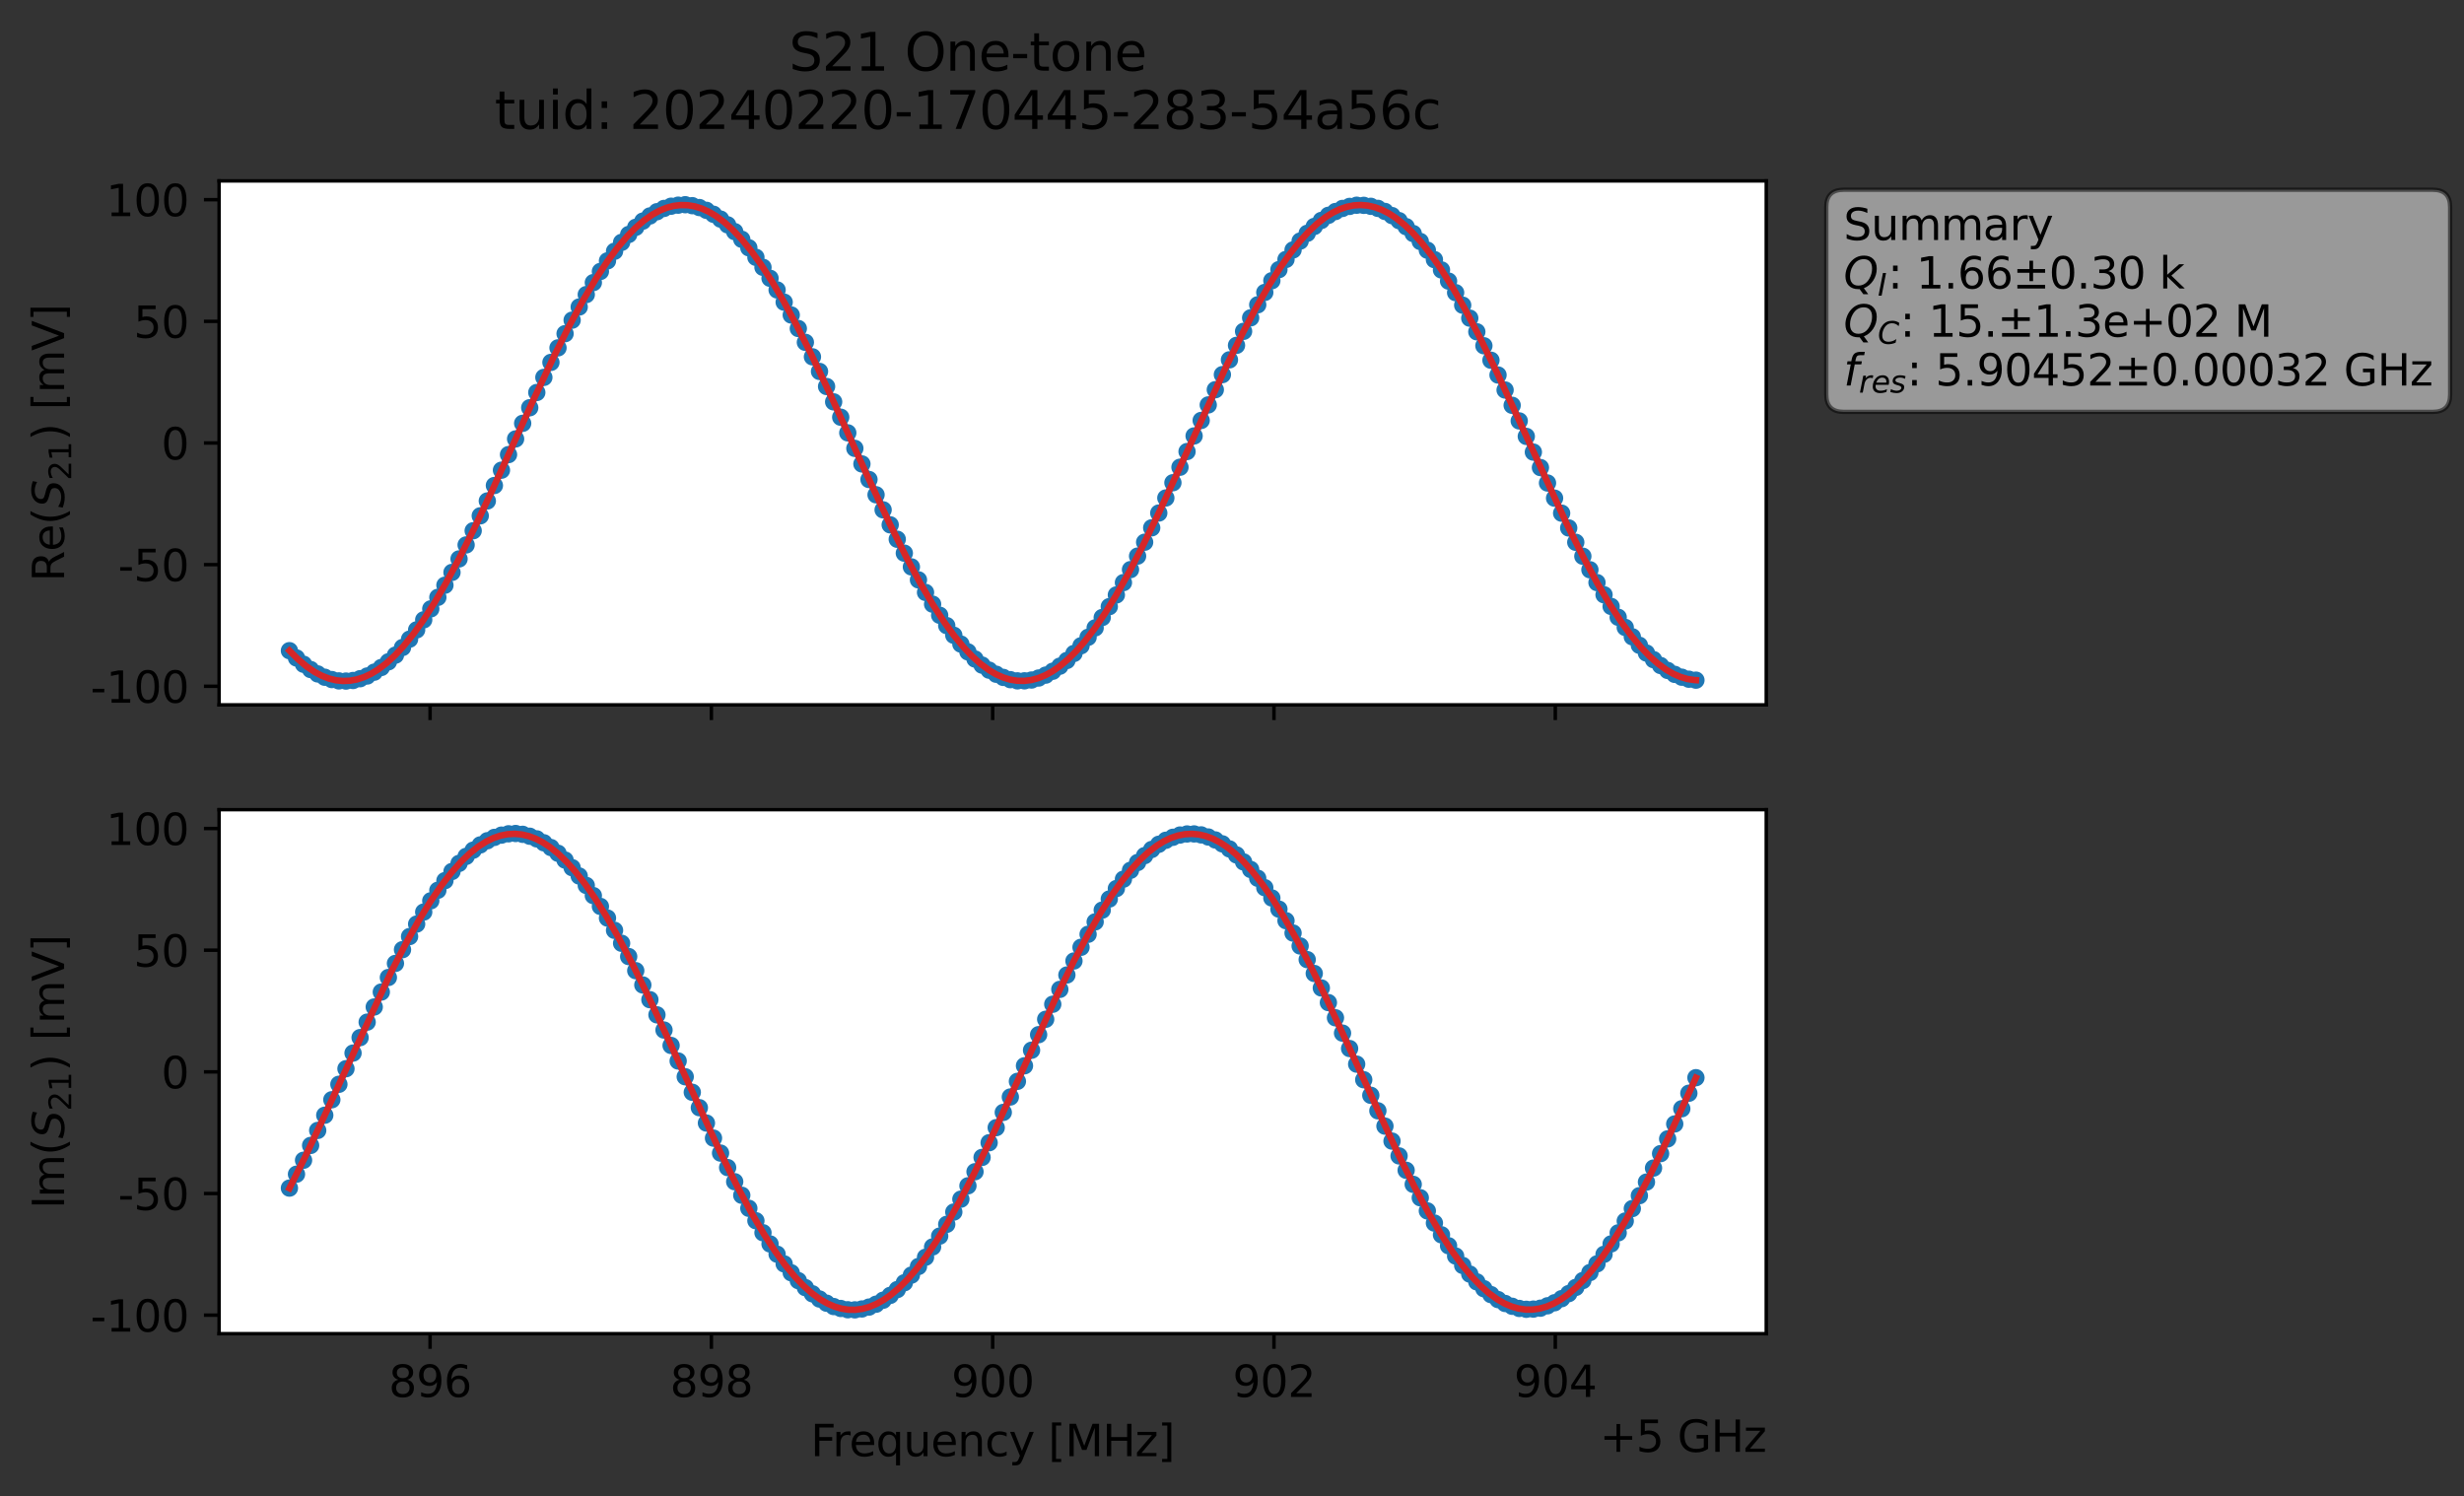 <?xml version="1.0" encoding="utf-8" standalone="no"?>
<!DOCTYPE svg PUBLIC "-//W3C//DTD SVG 1.1//EN"
  "http://www.w3.org/Graphics/SVG/1.1/DTD/svg11.dtd">
<svg xmlns:xlink="http://www.w3.org/1999/xlink" width="568.749pt" height="345.428pt" viewBox="0 0 568.749 345.428" xmlns="http://www.w3.org/2000/svg" version="1.1">
 <rect x="0" y="0" width="568.749" height="345.428" fill="#333333" stroke="none"/>
 <defs>
  <style type="text/css">*{stroke-linejoin: round; stroke-linecap: butt}</style>
 </defs>
 <g id="figure_1">
  <g id="patch_1">
   <path d="M 0 345.428 
L 568.749 345.428 
L 568.749 -0 
L 0 -0 
L 0 345.428 
z
" style="fill: none; opacity: 0"/>
  </g>
  <g id="axes_1">
   <g id="patch_2">
    <path d="M 50.573 162.72 
L 407.693 162.72 
L 407.693 41.76 
L 50.573 41.76 
z
" style="fill: #ffffff"/>
   </g>
   <g id="matplotlib.axis_1">
    <g id="xtick_1">
     <g id="line2d_1">
      <defs>
       <path id="m53097a9283" d="M 0 0 
L 0 3.5 
" style="stroke: #000000; stroke-width: 0.8"/>
      </defs>
      <g>
       <use xlink:href="#m53097a9283" x="99.272" y="162.72" style="stroke: #000000; stroke-width: 0.8"/>
      </g>
     </g>
    </g>
    <g id="xtick_2">
     <g id="line2d_2">
      <g>
       <use xlink:href="#m53097a9283" x="164.203" y="162.72" style="stroke: #000000; stroke-width: 0.8"/>
      </g>
     </g>
    </g>
    <g id="xtick_3">
     <g id="line2d_3">
      <g>
       <use xlink:href="#m53097a9283" x="229.133" y="162.72" style="stroke: #000000; stroke-width: 0.8"/>
      </g>
     </g>
    </g>
    <g id="xtick_4">
     <g id="line2d_4">
      <g>
       <use xlink:href="#m53097a9283" x="294.064" y="162.72" style="stroke: #000000; stroke-width: 0.8"/>
      </g>
     </g>
    </g>
    <g id="xtick_5">
     <g id="line2d_5">
      <g>
       <use xlink:href="#m53097a9283" x="358.995" y="162.72" style="stroke: #000000; stroke-width: 0.8"/>
      </g>
     </g>
    </g>
   </g>
   <g id="matplotlib.axis_2">
    <g id="ytick_1">
     <g id="line2d_6">
      <defs>
       <path id="ma99e58137d" d="M 0 0 
L -3.5 0 
" style="stroke: #000000; stroke-width: 0.8"/>
      </defs>
      <g>
       <use xlink:href="#ma99e58137d" x="50.573" y="158.422" style="stroke: #000000; stroke-width: 0.8"/>
      </g>
     </g>
     <g id="text_1">
      <!-- -100 -->
      <g transform="translate(20.878 162.221) scale(0.1 -0.1)">
       <defs>
        <path id="DejaVuSans-2d" d="M 313 2009 
L 1997 2009 
L 1997 1497 
L 313 1497 
L 313 2009 
z
" transform="scale(0.016)"/>
        <path id="DejaVuSans-31" d="M 794 531 
L 1825 531 
L 1825 4091 
L 703 3866 
L 703 4441 
L 1819 4666 
L 2450 4666 
L 2450 531 
L 3481 531 
L 3481 0 
L 794 0 
L 794 531 
z
" transform="scale(0.016)"/>
        <path id="DejaVuSans-30" d="M 2034 4250 
Q 1547 4250 1301 3770 
Q 1056 3291 1056 2328 
Q 1056 1369 1301 889 
Q 1547 409 2034 409 
Q 2525 409 2770 889 
Q 3016 1369 3016 2328 
Q 3016 3291 2770 3770 
Q 2525 4250 2034 4250 
z
M 2034 4750 
Q 2819 4750 3233 4129 
Q 3647 3509 3647 2328 
Q 3647 1150 3233 529 
Q 2819 -91 2034 -91 
Q 1250 -91 836 529 
Q 422 1150 422 2328 
Q 422 3509 836 4129 
Q 1250 4750 2034 4750 
z
" transform="scale(0.016)"/>
       </defs>
       <use xlink:href="#DejaVuSans-2d"/>
       <use xlink:href="#DejaVuSans-31" x="36.084"/>
       <use xlink:href="#DejaVuSans-30" x="99.707"/>
       <use xlink:href="#DejaVuSans-30" x="163.33"/>
      </g>
     </g>
    </g>
    <g id="ytick_2">
     <g id="line2d_7">
      <g>
       <use xlink:href="#ma99e58137d" x="50.573" y="130.341" style="stroke: #000000; stroke-width: 0.8"/>
      </g>
     </g>
     <g id="text_2">
      <!-- -50 -->
      <g transform="translate(27.241 134.14) scale(0.1 -0.1)">
       <defs>
        <path id="DejaVuSans-35" d="M 691 4666 
L 3169 4666 
L 3169 4134 
L 1269 4134 
L 1269 2991 
Q 1406 3038 1543 3061 
Q 1681 3084 1819 3084 
Q 2600 3084 3056 2656 
Q 3513 2228 3513 1497 
Q 3513 744 3044 326 
Q 2575 -91 1722 -91 
Q 1428 -91 1123 -41 
Q 819 9 494 109 
L 494 744 
Q 775 591 1075 516 
Q 1375 441 1709 441 
Q 2250 441 2565 725 
Q 2881 1009 2881 1497 
Q 2881 1984 2565 2268 
Q 2250 2553 1709 2553 
Q 1456 2553 1204 2497 
Q 953 2441 691 2322 
L 691 4666 
z
" transform="scale(0.016)"/>
       </defs>
       <use xlink:href="#DejaVuSans-2d"/>
       <use xlink:href="#DejaVuSans-35" x="36.084"/>
       <use xlink:href="#DejaVuSans-30" x="99.707"/>
      </g>
     </g>
    </g>
    <g id="ytick_3">
     <g id="line2d_8">
      <g>
       <use xlink:href="#ma99e58137d" x="50.573" y="102.26" style="stroke: #000000; stroke-width: 0.8"/>
      </g>
     </g>
     <g id="text_3">
      <!-- 0 -->
      <g transform="translate(37.211 106.059) scale(0.1 -0.1)">
       <use xlink:href="#DejaVuSans-30"/>
      </g>
     </g>
    </g>
    <g id="ytick_4">
     <g id="line2d_9">
      <g>
       <use xlink:href="#ma99e58137d" x="50.573" y="74.179" style="stroke: #000000; stroke-width: 0.8"/>
      </g>
     </g>
     <g id="text_4">
      <!-- 50 -->
      <g transform="translate(30.848 77.978) scale(0.1 -0.1)">
       <use xlink:href="#DejaVuSans-35"/>
       <use xlink:href="#DejaVuSans-30" x="63.623"/>
      </g>
     </g>
    </g>
    <g id="ytick_5">
     <g id="line2d_10">
      <g>
       <use xlink:href="#ma99e58137d" x="50.573" y="46.098" style="stroke: #000000; stroke-width: 0.8"/>
      </g>
     </g>
     <g id="text_5">
      <!-- 100 -->
      <g transform="translate(24.486 49.897) scale(0.1 -0.1)">
       <use xlink:href="#DejaVuSans-31"/>
       <use xlink:href="#DejaVuSans-30" x="63.623"/>
       <use xlink:href="#DejaVuSans-30" x="127.246"/>
      </g>
     </g>
    </g>
    <g id="text_6">
     <!-- Re$(S_{21})$ [mV] -->
     <g transform="translate(14.798 134.24) rotate(-90) scale(0.1 -0.1)">
      <defs>
       <path id="DejaVuSans-52" d="M 2841 2188 
Q 3044 2119 3236 1894 
Q 3428 1669 3622 1275 
L 4263 0 
L 3584 0 
L 2988 1197 
Q 2756 1666 2539 1819 
Q 2322 1972 1947 1972 
L 1259 1972 
L 1259 0 
L 628 0 
L 628 4666 
L 2053 4666 
Q 2853 4666 3247 4331 
Q 3641 3997 3641 3322 
Q 3641 2881 3436 2590 
Q 3231 2300 2841 2188 
z
M 1259 4147 
L 1259 2491 
L 2053 2491 
Q 2509 2491 2742 2702 
Q 2975 2913 2975 3322 
Q 2975 3731 2742 3939 
Q 2509 4147 2053 4147 
L 1259 4147 
z
" transform="scale(0.016)"/>
       <path id="DejaVuSans-65" d="M 3597 1894 
L 3597 1613 
L 953 1613 
Q 991 1019 1311 708 
Q 1631 397 2203 397 
Q 2534 397 2845 478 
Q 3156 559 3463 722 
L 3463 178 
Q 3153 47 2828 -22 
Q 2503 -91 2169 -91 
Q 1331 -91 842 396 
Q 353 884 353 1716 
Q 353 2575 817 3079 
Q 1281 3584 2069 3584 
Q 2775 3584 3186 3129 
Q 3597 2675 3597 1894 
z
M 3022 2063 
Q 3016 2534 2758 2815 
Q 2500 3097 2075 3097 
Q 1594 3097 1305 2825 
Q 1016 2553 972 2059 
L 3022 2063 
z
" transform="scale(0.016)"/>
       <path id="DejaVuSans-28" d="M 1984 4856 
Q 1566 4138 1362 3434 
Q 1159 2731 1159 2009 
Q 1159 1288 1364 580 
Q 1569 -128 1984 -844 
L 1484 -844 
Q 1016 -109 783 600 
Q 550 1309 550 2009 
Q 550 2706 781 3412 
Q 1013 4119 1484 4856 
L 1984 4856 
z
" transform="scale(0.016)"/>
       <path id="DejaVuSans-Oblique-53" d="M 3859 4513 
L 3738 3897 
Q 3422 4066 3111 4152 
Q 2800 4238 2509 4238 
Q 1944 4238 1609 3991 
Q 1275 3744 1275 3334 
Q 1275 3109 1398 2989 
Q 1522 2869 2034 2731 
L 2413 2638 
Q 3053 2472 3303 2217 
Q 3553 1963 3553 1503 
Q 3553 797 2998 353 
Q 2444 -91 1538 -91 
Q 1166 -91 791 -17 
Q 416 56 38 206 
L 166 856 
Q 513 641 861 531 
Q 1209 422 1556 422 
Q 2147 422 2503 684 
Q 2859 947 2859 1369 
Q 2859 1650 2717 1795 
Q 2575 1941 2106 2059 
L 1728 2156 
Q 1081 2325 845 2545 
Q 609 2766 609 3163 
Q 609 3859 1145 4304 
Q 1681 4750 2541 4750 
Q 2875 4750 3203 4690 
Q 3531 4631 3859 4513 
z
" transform="scale(0.016)"/>
       <path id="DejaVuSans-32" d="M 1228 531 
L 3431 531 
L 3431 0 
L 469 0 
L 469 531 
Q 828 903 1448 1529 
Q 2069 2156 2228 2338 
Q 2531 2678 2651 2914 
Q 2772 3150 2772 3378 
Q 2772 3750 2511 3984 
Q 2250 4219 1831 4219 
Q 1534 4219 1204 4116 
Q 875 4013 500 3803 
L 500 4441 
Q 881 4594 1212 4672 
Q 1544 4750 1819 4750 
Q 2544 4750 2975 4387 
Q 3406 4025 3406 3419 
Q 3406 3131 3298 2873 
Q 3191 2616 2906 2266 
Q 2828 2175 2409 1742 
Q 1991 1309 1228 531 
z
" transform="scale(0.016)"/>
       <path id="DejaVuSans-29" d="M 513 4856 
L 1013 4856 
Q 1481 4119 1714 3412 
Q 1947 2706 1947 2009 
Q 1947 1309 1714 600 
Q 1481 -109 1013 -844 
L 513 -844 
Q 928 -128 1133 580 
Q 1338 1288 1338 2009 
Q 1338 2731 1133 3434 
Q 928 4138 513 4856 
z
" transform="scale(0.016)"/>
       <path id="DejaVuSans-20" transform="scale(0.016)"/>
       <path id="DejaVuSans-5b" d="M 550 4863 
L 1875 4863 
L 1875 4416 
L 1125 4416 
L 1125 -397 
L 1875 -397 
L 1875 -844 
L 550 -844 
L 550 4863 
z
" transform="scale(0.016)"/>
       <path id="DejaVuSans-6d" d="M 3328 2828 
Q 3544 3216 3844 3400 
Q 4144 3584 4550 3584 
Q 5097 3584 5394 3201 
Q 5691 2819 5691 2113 
L 5691 0 
L 5113 0 
L 5113 2094 
Q 5113 2597 4934 2840 
Q 4756 3084 4391 3084 
Q 3944 3084 3684 2787 
Q 3425 2491 3425 1978 
L 3425 0 
L 2847 0 
L 2847 2094 
Q 2847 2600 2669 2842 
Q 2491 3084 2119 3084 
Q 1678 3084 1418 2786 
Q 1159 2488 1159 1978 
L 1159 0 
L 581 0 
L 581 3500 
L 1159 3500 
L 1159 2956 
Q 1356 3278 1631 3431 
Q 1906 3584 2284 3584 
Q 2666 3584 2933 3390 
Q 3200 3197 3328 2828 
z
" transform="scale(0.016)"/>
       <path id="DejaVuSans-56" d="M 1831 0 
L 50 4666 
L 709 4666 
L 2188 738 
L 3669 4666 
L 4325 4666 
L 2547 0 
L 1831 0 
z
" transform="scale(0.016)"/>
       <path id="DejaVuSans-5d" d="M 1947 4863 
L 1947 -844 
L 622 -844 
L 622 -397 
L 1369 -397 
L 1369 4416 
L 622 4416 
L 622 4863 
L 1947 4863 
z
" transform="scale(0.016)"/>
      </defs>
      <use xlink:href="#DejaVuSans-52" transform="translate(0 0.016)"/>
      <use xlink:href="#DejaVuSans-65" transform="translate(69.482 0.016)"/>
      <use xlink:href="#DejaVuSans-28" transform="translate(131.006 0.016)"/>
      <use xlink:href="#DejaVuSans-Oblique-53" transform="translate(170.02 0.016)"/>
      <use xlink:href="#DejaVuSans-32" transform="translate(233.496 -16.391) scale(0.7)"/>
      <use xlink:href="#DejaVuSans-31" transform="translate(278.032 -16.391) scale(0.7)"/>
      <use xlink:href="#DejaVuSans-29" transform="translate(325.303 0.016)"/>
      <use xlink:href="#DejaVuSans-20" transform="translate(364.316 0.016)"/>
      <use xlink:href="#DejaVuSans-5b" transform="translate(396.104 0.016)"/>
      <use xlink:href="#DejaVuSans-6d" transform="translate(435.117 0.016)"/>
      <use xlink:href="#DejaVuSans-56" transform="translate(532.529 0.016)"/>
      <use xlink:href="#DejaVuSans-5d" transform="translate(600.938 0.016)"/>
     </g>
    </g>
   </g>
   <g id="line2d_11">
    <path d="M 66.806 150.207 
L 68.438 151.888 
L 70.069 153.34 
L 71.7 154.557 
L 73.332 155.571 
L 74.963 156.336 
L 76.595 156.873 
L 78.226 157.181 
L 79.858 157.222 
L 81.489 157.09 
L 83.12 156.674 
L 84.752 156.053 
L 86.383 155.167 
L 88.015 154.084 
L 89.646 152.775 
L 91.278 151.232 
L 92.909 149.476 
L 94.54 147.547 
L 97.803 143.086 
L 101.066 137.896 
L 104.329 132.137 
L 107.592 125.797 
L 110.855 119.076 
L 115.749 108.54 
L 125.538 87.12 
L 128.8 80.304 
L 132.063 73.906 
L 135.326 68.004 
L 138.589 62.663 
L 140.221 60.216 
L 143.483 55.948 
L 146.746 52.471 
L 148.378 51.048 
L 150.009 49.853 
L 151.641 48.874 
L 153.272 48.115 
L 154.903 47.604 
L 156.535 47.364 
L 158.166 47.258 
L 159.798 47.478 
L 161.429 47.911 
L 163.061 48.553 
L 164.692 49.465 
L 166.323 50.581 
L 167.955 51.908 
L 169.586 53.473 
L 171.218 55.241 
L 172.849 57.201 
L 176.112 61.71 
L 179.375 66.927 
L 182.638 72.717 
L 185.901 79.029 
L 190.795 89.223 
L 207.109 124.487 
L 210.372 130.865 
L 213.635 136.758 
L 216.898 142.032 
L 220.161 146.652 
L 221.792 148.685 
L 225.055 152.131 
L 226.686 153.537 
L 228.318 154.703 
L 229.949 155.645 
L 231.581 156.377 
L 233.212 156.896 
L 234.843 157.172 
L 236.475 157.165 
L 238.106 156.979 
L 239.738 156.519 
L 241.369 155.848 
L 243.001 154.954 
L 244.632 153.784 
L 246.263 152.469 
L 247.895 150.848 
L 249.526 149.069 
L 251.158 147.117 
L 252.789 144.943 
L 256.052 140.04 
L 259.315 134.493 
L 262.578 128.374 
L 265.841 121.843 
L 270.735 111.434 
L 283.786 83.064 
L 287.049 76.488 
L 290.312 70.361 
L 293.575 64.798 
L 295.206 62.239 
L 298.469 57.692 
L 300.101 55.65 
L 301.732 53.861 
L 303.363 52.278 
L 304.995 50.89 
L 306.626 49.707 
L 308.258 48.83 
L 309.889 48.113 
L 311.521 47.649 
L 313.152 47.377 
L 314.784 47.405 
L 316.415 47.628 
L 318.046 48.101 
L 319.678 48.81 
L 321.309 49.771 
L 322.941 50.935 
L 324.572 52.329 
L 326.204 53.917 
L 327.835 55.746 
L 331.098 59.933 
L 334.361 64.889 
L 335.992 67.553 
L 339.255 73.447 
L 342.518 79.817 
L 347.412 90.034 
L 355.569 107.935 
L 360.464 118.467 
L 363.726 125.19 
L 366.989 131.527 
L 370.252 137.302 
L 373.515 142.493 
L 376.778 147.004 
L 380.041 150.754 
L 381.672 152.276 
L 383.304 153.632 
L 384.935 154.766 
L 386.566 155.677 
L 388.198 156.327 
L 389.829 156.793 
L 391.461 157.012 
L 391.461 157.012 
" clip-path="url(#p9d90043e33)" style="fill: none; stroke: #1f77b4; stroke-width: 1.5; stroke-linecap: square"/>
    <defs>
     <path id="m3fb706f0b0" d="M 0 1.5 
C 0.398 1.5 0.779 1.342 1.061 1.061 
C 1.342 0.779 1.5 0.398 1.5 0 
C 1.5 -0.398 1.342 -0.779 1.061 -1.061 
C 0.779 -1.342 0.398 -1.5 0 -1.5 
C -0.398 -1.5 -0.779 -1.342 -1.061 -1.061 
C -1.342 -0.779 -1.5 -0.398 -1.5 0 
C -1.5 0.398 -1.342 0.779 -1.061 1.061 
C -0.779 1.342 -0.398 1.5 0 1.5 
z
" style="stroke: #1f77b4"/>
    </defs>
    <g clip-path="url(#p9d90043e33)">
     <use xlink:href="#m3fb706f0b0" x="66.806" y="150.207" style="fill: #1f77b4; stroke: #1f77b4"/>
     <use xlink:href="#m3fb706f0b0" x="68.438" y="151.888" style="fill: #1f77b4; stroke: #1f77b4"/>
     <use xlink:href="#m3fb706f0b0" x="70.069" y="153.34" style="fill: #1f77b4; stroke: #1f77b4"/>
     <use xlink:href="#m3fb706f0b0" x="71.7" y="154.557" style="fill: #1f77b4; stroke: #1f77b4"/>
     <use xlink:href="#m3fb706f0b0" x="73.332" y="155.571" style="fill: #1f77b4; stroke: #1f77b4"/>
     <use xlink:href="#m3fb706f0b0" x="74.963" y="156.336" style="fill: #1f77b4; stroke: #1f77b4"/>
     <use xlink:href="#m3fb706f0b0" x="76.595" y="156.873" style="fill: #1f77b4; stroke: #1f77b4"/>
     <use xlink:href="#m3fb706f0b0" x="78.226" y="157.181" style="fill: #1f77b4; stroke: #1f77b4"/>
     <use xlink:href="#m3fb706f0b0" x="79.858" y="157.222" style="fill: #1f77b4; stroke: #1f77b4"/>
     <use xlink:href="#m3fb706f0b0" x="81.489" y="157.09" style="fill: #1f77b4; stroke: #1f77b4"/>
     <use xlink:href="#m3fb706f0b0" x="83.12" y="156.674" style="fill: #1f77b4; stroke: #1f77b4"/>
     <use xlink:href="#m3fb706f0b0" x="84.752" y="156.053" style="fill: #1f77b4; stroke: #1f77b4"/>
     <use xlink:href="#m3fb706f0b0" x="86.383" y="155.167" style="fill: #1f77b4; stroke: #1f77b4"/>
     <use xlink:href="#m3fb706f0b0" x="88.015" y="154.084" style="fill: #1f77b4; stroke: #1f77b4"/>
     <use xlink:href="#m3fb706f0b0" x="89.646" y="152.775" style="fill: #1f77b4; stroke: #1f77b4"/>
     <use xlink:href="#m3fb706f0b0" x="91.278" y="151.232" style="fill: #1f77b4; stroke: #1f77b4"/>
     <use xlink:href="#m3fb706f0b0" x="92.909" y="149.476" style="fill: #1f77b4; stroke: #1f77b4"/>
     <use xlink:href="#m3fb706f0b0" x="94.54" y="147.547" style="fill: #1f77b4; stroke: #1f77b4"/>
     <use xlink:href="#m3fb706f0b0" x="96.172" y="145.403" style="fill: #1f77b4; stroke: #1f77b4"/>
     <use xlink:href="#m3fb706f0b0" x="97.803" y="143.086" style="fill: #1f77b4; stroke: #1f77b4"/>
     <use xlink:href="#m3fb706f0b0" x="99.435" y="140.551" style="fill: #1f77b4; stroke: #1f77b4"/>
     <use xlink:href="#m3fb706f0b0" x="101.066" y="137.896" style="fill: #1f77b4; stroke: #1f77b4"/>
     <use xlink:href="#m3fb706f0b0" x="102.698" y="135.094" style="fill: #1f77b4; stroke: #1f77b4"/>
     <use xlink:href="#m3fb706f0b0" x="104.329" y="132.137" style="fill: #1f77b4; stroke: #1f77b4"/>
     <use xlink:href="#m3fb706f0b0" x="105.96" y="129.024" style="fill: #1f77b4; stroke: #1f77b4"/>
     <use xlink:href="#m3fb706f0b0" x="107.592" y="125.797" style="fill: #1f77b4; stroke: #1f77b4"/>
     <use xlink:href="#m3fb706f0b0" x="109.223" y="122.517" style="fill: #1f77b4; stroke: #1f77b4"/>
     <use xlink:href="#m3fb706f0b0" x="110.855" y="119.076" style="fill: #1f77b4; stroke: #1f77b4"/>
     <use xlink:href="#m3fb706f0b0" x="112.486" y="115.648" style="fill: #1f77b4; stroke: #1f77b4"/>
     <use xlink:href="#m3fb706f0b0" x="114.118" y="112.076" style="fill: #1f77b4; stroke: #1f77b4"/>
     <use xlink:href="#m3fb706f0b0" x="115.749" y="108.54" style="fill: #1f77b4; stroke: #1f77b4"/>
     <use xlink:href="#m3fb706f0b0" x="117.38" y="104.943" style="fill: #1f77b4; stroke: #1f77b4"/>
     <use xlink:href="#m3fb706f0b0" x="119.012" y="101.326" style="fill: #1f77b4; stroke: #1f77b4"/>
     <use xlink:href="#m3fb706f0b0" x="120.643" y="97.724" style="fill: #1f77b4; stroke: #1f77b4"/>
     <use xlink:href="#m3fb706f0b0" x="122.275" y="94.124" style="fill: #1f77b4; stroke: #1f77b4"/>
     <use xlink:href="#m3fb706f0b0" x="123.906" y="90.606" style="fill: #1f77b4; stroke: #1f77b4"/>
     <use xlink:href="#m3fb706f0b0" x="125.538" y="87.12" style="fill: #1f77b4; stroke: #1f77b4"/>
     <use xlink:href="#m3fb706f0b0" x="127.169" y="83.658" style="fill: #1f77b4; stroke: #1f77b4"/>
     <use xlink:href="#m3fb706f0b0" x="128.8" y="80.304" style="fill: #1f77b4; stroke: #1f77b4"/>
     <use xlink:href="#m3fb706f0b0" x="130.432" y="77.028" style="fill: #1f77b4; stroke: #1f77b4"/>
     <use xlink:href="#m3fb706f0b0" x="132.063" y="73.906" style="fill: #1f77b4; stroke: #1f77b4"/>
     <use xlink:href="#m3fb706f0b0" x="133.695" y="70.869" style="fill: #1f77b4; stroke: #1f77b4"/>
     <use xlink:href="#m3fb706f0b0" x="135.326" y="68.004" style="fill: #1f77b4; stroke: #1f77b4"/>
     <use xlink:href="#m3fb706f0b0" x="136.958" y="65.238" style="fill: #1f77b4; stroke: #1f77b4"/>
     <use xlink:href="#m3fb706f0b0" x="138.589" y="62.663" style="fill: #1f77b4; stroke: #1f77b4"/>
     <use xlink:href="#m3fb706f0b0" x="140.221" y="60.216" style="fill: #1f77b4; stroke: #1f77b4"/>
     <use xlink:href="#m3fb706f0b0" x="141.852" y="58.001" style="fill: #1f77b4; stroke: #1f77b4"/>
     <use xlink:href="#m3fb706f0b0" x="143.483" y="55.948" style="fill: #1f77b4; stroke: #1f77b4"/>
     <use xlink:href="#m3fb706f0b0" x="145.115" y="54.129" style="fill: #1f77b4; stroke: #1f77b4"/>
     <use xlink:href="#m3fb706f0b0" x="146.746" y="52.471" style="fill: #1f77b4; stroke: #1f77b4"/>
     <use xlink:href="#m3fb706f0b0" x="148.378" y="51.048" style="fill: #1f77b4; stroke: #1f77b4"/>
     <use xlink:href="#m3fb706f0b0" x="150.009" y="49.853" style="fill: #1f77b4; stroke: #1f77b4"/>
     <use xlink:href="#m3fb706f0b0" x="151.641" y="48.874" style="fill: #1f77b4; stroke: #1f77b4"/>
     <use xlink:href="#m3fb706f0b0" x="153.272" y="48.115" style="fill: #1f77b4; stroke: #1f77b4"/>
     <use xlink:href="#m3fb706f0b0" x="154.903" y="47.604" style="fill: #1f77b4; stroke: #1f77b4"/>
     <use xlink:href="#m3fb706f0b0" x="156.535" y="47.364" style="fill: #1f77b4; stroke: #1f77b4"/>
     <use xlink:href="#m3fb706f0b0" x="158.166" y="47.258" style="fill: #1f77b4; stroke: #1f77b4"/>
     <use xlink:href="#m3fb706f0b0" x="159.798" y="47.478" style="fill: #1f77b4; stroke: #1f77b4"/>
     <use xlink:href="#m3fb706f0b0" x="161.429" y="47.911" style="fill: #1f77b4; stroke: #1f77b4"/>
     <use xlink:href="#m3fb706f0b0" x="163.061" y="48.553" style="fill: #1f77b4; stroke: #1f77b4"/>
     <use xlink:href="#m3fb706f0b0" x="164.692" y="49.465" style="fill: #1f77b4; stroke: #1f77b4"/>
     <use xlink:href="#m3fb706f0b0" x="166.323" y="50.581" style="fill: #1f77b4; stroke: #1f77b4"/>
     <use xlink:href="#m3fb706f0b0" x="167.955" y="51.908" style="fill: #1f77b4; stroke: #1f77b4"/>
     <use xlink:href="#m3fb706f0b0" x="169.586" y="53.473" style="fill: #1f77b4; stroke: #1f77b4"/>
     <use xlink:href="#m3fb706f0b0" x="171.218" y="55.241" style="fill: #1f77b4; stroke: #1f77b4"/>
     <use xlink:href="#m3fb706f0b0" x="172.849" y="57.201" style="fill: #1f77b4; stroke: #1f77b4"/>
     <use xlink:href="#m3fb706f0b0" x="174.481" y="59.4" style="fill: #1f77b4; stroke: #1f77b4"/>
     <use xlink:href="#m3fb706f0b0" x="176.112" y="61.71" style="fill: #1f77b4; stroke: #1f77b4"/>
     <use xlink:href="#m3fb706f0b0" x="177.743" y="64.244" style="fill: #1f77b4; stroke: #1f77b4"/>
     <use xlink:href="#m3fb706f0b0" x="179.375" y="66.927" style="fill: #1f77b4; stroke: #1f77b4"/>
     <use xlink:href="#m3fb706f0b0" x="181.006" y="69.759" style="fill: #1f77b4; stroke: #1f77b4"/>
     <use xlink:href="#m3fb706f0b0" x="182.638" y="72.717" style="fill: #1f77b4; stroke: #1f77b4"/>
     <use xlink:href="#m3fb706f0b0" x="184.269" y="75.834" style="fill: #1f77b4; stroke: #1f77b4"/>
     <use xlink:href="#m3fb706f0b0" x="185.901" y="79.029" style="fill: #1f77b4; stroke: #1f77b4"/>
     <use xlink:href="#m3fb706f0b0" x="187.532" y="82.369" style="fill: #1f77b4; stroke: #1f77b4"/>
     <use xlink:href="#m3fb706f0b0" x="189.163" y="85.745" style="fill: #1f77b4; stroke: #1f77b4"/>
     <use xlink:href="#m3fb706f0b0" x="190.795" y="89.223" style="fill: #1f77b4; stroke: #1f77b4"/>
     <use xlink:href="#m3fb706f0b0" x="192.426" y="92.77" style="fill: #1f77b4; stroke: #1f77b4"/>
     <use xlink:href="#m3fb706f0b0" x="194.058" y="96.312" style="fill: #1f77b4; stroke: #1f77b4"/>
     <use xlink:href="#m3fb706f0b0" x="195.689" y="99.923" style="fill: #1f77b4; stroke: #1f77b4"/>
     <use xlink:href="#m3fb706f0b0" x="197.321" y="103.508" style="fill: #1f77b4; stroke: #1f77b4"/>
     <use xlink:href="#m3fb706f0b0" x="198.952" y="107.098" style="fill: #1f77b4; stroke: #1f77b4"/>
     <use xlink:href="#m3fb706f0b0" x="200.583" y="110.69" style="fill: #1f77b4; stroke: #1f77b4"/>
     <use xlink:href="#m3fb706f0b0" x="202.215" y="114.218" style="fill: #1f77b4; stroke: #1f77b4"/>
     <use xlink:href="#m3fb706f0b0" x="203.846" y="117.695" style="fill: #1f77b4; stroke: #1f77b4"/>
     <use xlink:href="#m3fb706f0b0" x="205.478" y="121.155" style="fill: #1f77b4; stroke: #1f77b4"/>
     <use xlink:href="#m3fb706f0b0" x="207.109" y="124.487" style="fill: #1f77b4; stroke: #1f77b4"/>
     <use xlink:href="#m3fb706f0b0" x="208.741" y="127.694" style="fill: #1f77b4; stroke: #1f77b4"/>
     <use xlink:href="#m3fb706f0b0" x="210.372" y="130.865" style="fill: #1f77b4; stroke: #1f77b4"/>
     <use xlink:href="#m3fb706f0b0" x="212.003" y="133.861" style="fill: #1f77b4; stroke: #1f77b4"/>
     <use xlink:href="#m3fb706f0b0" x="213.635" y="136.758" style="fill: #1f77b4; stroke: #1f77b4"/>
     <use xlink:href="#m3fb706f0b0" x="215.266" y="139.468" style="fill: #1f77b4; stroke: #1f77b4"/>
     <use xlink:href="#m3fb706f0b0" x="216.898" y="142.032" style="fill: #1f77b4; stroke: #1f77b4"/>
     <use xlink:href="#m3fb706f0b0" x="218.529" y="144.419" style="fill: #1f77b4; stroke: #1f77b4"/>
     <use xlink:href="#m3fb706f0b0" x="220.161" y="146.652" style="fill: #1f77b4; stroke: #1f77b4"/>
     <use xlink:href="#m3fb706f0b0" x="221.792" y="148.685" style="fill: #1f77b4; stroke: #1f77b4"/>
     <use xlink:href="#m3fb706f0b0" x="223.423" y="150.483" style="fill: #1f77b4; stroke: #1f77b4"/>
     <use xlink:href="#m3fb706f0b0" x="225.055" y="152.131" style="fill: #1f77b4; stroke: #1f77b4"/>
     <use xlink:href="#m3fb706f0b0" x="226.686" y="153.537" style="fill: #1f77b4; stroke: #1f77b4"/>
     <use xlink:href="#m3fb706f0b0" x="228.318" y="154.703" style="fill: #1f77b4; stroke: #1f77b4"/>
     <use xlink:href="#m3fb706f0b0" x="229.949" y="155.645" style="fill: #1f77b4; stroke: #1f77b4"/>
     <use xlink:href="#m3fb706f0b0" x="231.581" y="156.377" style="fill: #1f77b4; stroke: #1f77b4"/>
     <use xlink:href="#m3fb706f0b0" x="233.212" y="156.896" style="fill: #1f77b4; stroke: #1f77b4"/>
     <use xlink:href="#m3fb706f0b0" x="234.843" y="157.172" style="fill: #1f77b4; stroke: #1f77b4"/>
     <use xlink:href="#m3fb706f0b0" x="236.475" y="157.165" style="fill: #1f77b4; stroke: #1f77b4"/>
     <use xlink:href="#m3fb706f0b0" x="238.106" y="156.979" style="fill: #1f77b4; stroke: #1f77b4"/>
     <use xlink:href="#m3fb706f0b0" x="239.738" y="156.519" style="fill: #1f77b4; stroke: #1f77b4"/>
     <use xlink:href="#m3fb706f0b0" x="241.369" y="155.848" style="fill: #1f77b4; stroke: #1f77b4"/>
     <use xlink:href="#m3fb706f0b0" x="243.001" y="154.954" style="fill: #1f77b4; stroke: #1f77b4"/>
     <use xlink:href="#m3fb706f0b0" x="244.632" y="153.784" style="fill: #1f77b4; stroke: #1f77b4"/>
     <use xlink:href="#m3fb706f0b0" x="246.263" y="152.469" style="fill: #1f77b4; stroke: #1f77b4"/>
     <use xlink:href="#m3fb706f0b0" x="247.895" y="150.848" style="fill: #1f77b4; stroke: #1f77b4"/>
     <use xlink:href="#m3fb706f0b0" x="249.526" y="149.069" style="fill: #1f77b4; stroke: #1f77b4"/>
     <use xlink:href="#m3fb706f0b0" x="251.158" y="147.117" style="fill: #1f77b4; stroke: #1f77b4"/>
     <use xlink:href="#m3fb706f0b0" x="252.789" y="144.943" style="fill: #1f77b4; stroke: #1f77b4"/>
     <use xlink:href="#m3fb706f0b0" x="254.421" y="142.548" style="fill: #1f77b4; stroke: #1f77b4"/>
     <use xlink:href="#m3fb706f0b0" x="256.052" y="140.04" style="fill: #1f77b4; stroke: #1f77b4"/>
     <use xlink:href="#m3fb706f0b0" x="257.683" y="137.34" style="fill: #1f77b4; stroke: #1f77b4"/>
     <use xlink:href="#m3fb706f0b0" x="259.315" y="134.493" style="fill: #1f77b4; stroke: #1f77b4"/>
     <use xlink:href="#m3fb706f0b0" x="260.946" y="131.493" style="fill: #1f77b4; stroke: #1f77b4"/>
     <use xlink:href="#m3fb706f0b0" x="262.578" y="128.374" style="fill: #1f77b4; stroke: #1f77b4"/>
     <use xlink:href="#m3fb706f0b0" x="264.209" y="125.168" style="fill: #1f77b4; stroke: #1f77b4"/>
     <use xlink:href="#m3fb706f0b0" x="265.841" y="121.843" style="fill: #1f77b4; stroke: #1f77b4"/>
     <use xlink:href="#m3fb706f0b0" x="267.472" y="118.432" style="fill: #1f77b4; stroke: #1f77b4"/>
     <use xlink:href="#m3fb706f0b0" x="269.103" y="114.956" style="fill: #1f77b4; stroke: #1f77b4"/>
     <use xlink:href="#m3fb706f0b0" x="270.735" y="111.434" style="fill: #1f77b4; stroke: #1f77b4"/>
     <use xlink:href="#m3fb706f0b0" x="272.366" y="107.86" style="fill: #1f77b4; stroke: #1f77b4"/>
     <use xlink:href="#m3fb706f0b0" x="273.998" y="104.239" style="fill: #1f77b4; stroke: #1f77b4"/>
     <use xlink:href="#m3fb706f0b0" x="275.629" y="100.634" style="fill: #1f77b4; stroke: #1f77b4"/>
     <use xlink:href="#m3fb706f0b0" x="277.261" y="97.059" style="fill: #1f77b4; stroke: #1f77b4"/>
     <use xlink:href="#m3fb706f0b0" x="278.892" y="93.476" style="fill: #1f77b4; stroke: #1f77b4"/>
     <use xlink:href="#m3fb706f0b0" x="280.523" y="89.964" style="fill: #1f77b4; stroke: #1f77b4"/>
     <use xlink:href="#m3fb706f0b0" x="282.155" y="86.48" style="fill: #1f77b4; stroke: #1f77b4"/>
     <use xlink:href="#m3fb706f0b0" x="283.786" y="83.064" style="fill: #1f77b4; stroke: #1f77b4"/>
     <use xlink:href="#m3fb706f0b0" x="285.418" y="79.724" style="fill: #1f77b4; stroke: #1f77b4"/>
     <use xlink:href="#m3fb706f0b0" x="287.049" y="76.488" style="fill: #1f77b4; stroke: #1f77b4"/>
     <use xlink:href="#m3fb706f0b0" x="288.681" y="73.366" style="fill: #1f77b4; stroke: #1f77b4"/>
     <use xlink:href="#m3fb706f0b0" x="290.312" y="70.361" style="fill: #1f77b4; stroke: #1f77b4"/>
     <use xlink:href="#m3fb706f0b0" x="291.943" y="67.509" style="fill: #1f77b4; stroke: #1f77b4"/>
     <use xlink:href="#m3fb706f0b0" x="293.575" y="64.798" style="fill: #1f77b4; stroke: #1f77b4"/>
     <use xlink:href="#m3fb706f0b0" x="295.206" y="62.239" style="fill: #1f77b4; stroke: #1f77b4"/>
     <use xlink:href="#m3fb706f0b0" x="296.838" y="59.893" style="fill: #1f77b4; stroke: #1f77b4"/>
     <use xlink:href="#m3fb706f0b0" x="298.469" y="57.692" style="fill: #1f77b4; stroke: #1f77b4"/>
     <use xlink:href="#m3fb706f0b0" x="300.101" y="55.65" style="fill: #1f77b4; stroke: #1f77b4"/>
     <use xlink:href="#m3fb706f0b0" x="301.732" y="53.861" style="fill: #1f77b4; stroke: #1f77b4"/>
     <use xlink:href="#m3fb706f0b0" x="303.363" y="52.278" style="fill: #1f77b4; stroke: #1f77b4"/>
     <use xlink:href="#m3fb706f0b0" x="304.995" y="50.89" style="fill: #1f77b4; stroke: #1f77b4"/>
     <use xlink:href="#m3fb706f0b0" x="306.626" y="49.707" style="fill: #1f77b4; stroke: #1f77b4"/>
     <use xlink:href="#m3fb706f0b0" x="308.258" y="48.83" style="fill: #1f77b4; stroke: #1f77b4"/>
     <use xlink:href="#m3fb706f0b0" x="309.889" y="48.113" style="fill: #1f77b4; stroke: #1f77b4"/>
     <use xlink:href="#m3fb706f0b0" x="311.521" y="47.649" style="fill: #1f77b4; stroke: #1f77b4"/>
     <use xlink:href="#m3fb706f0b0" x="313.152" y="47.377" style="fill: #1f77b4; stroke: #1f77b4"/>
     <use xlink:href="#m3fb706f0b0" x="314.784" y="47.405" style="fill: #1f77b4; stroke: #1f77b4"/>
     <use xlink:href="#m3fb706f0b0" x="316.415" y="47.628" style="fill: #1f77b4; stroke: #1f77b4"/>
     <use xlink:href="#m3fb706f0b0" x="318.046" y="48.101" style="fill: #1f77b4; stroke: #1f77b4"/>
     <use xlink:href="#m3fb706f0b0" x="319.678" y="48.81" style="fill: #1f77b4; stroke: #1f77b4"/>
     <use xlink:href="#m3fb706f0b0" x="321.309" y="49.771" style="fill: #1f77b4; stroke: #1f77b4"/>
     <use xlink:href="#m3fb706f0b0" x="322.941" y="50.935" style="fill: #1f77b4; stroke: #1f77b4"/>
     <use xlink:href="#m3fb706f0b0" x="324.572" y="52.329" style="fill: #1f77b4; stroke: #1f77b4"/>
     <use xlink:href="#m3fb706f0b0" x="326.204" y="53.917" style="fill: #1f77b4; stroke: #1f77b4"/>
     <use xlink:href="#m3fb706f0b0" x="327.835" y="55.746" style="fill: #1f77b4; stroke: #1f77b4"/>
     <use xlink:href="#m3fb706f0b0" x="329.466" y="57.753" style="fill: #1f77b4; stroke: #1f77b4"/>
     <use xlink:href="#m3fb706f0b0" x="331.098" y="59.933" style="fill: #1f77b4; stroke: #1f77b4"/>
     <use xlink:href="#m3fb706f0b0" x="332.729" y="62.317" style="fill: #1f77b4; stroke: #1f77b4"/>
     <use xlink:href="#m3fb706f0b0" x="334.361" y="64.889" style="fill: #1f77b4; stroke: #1f77b4"/>
     <use xlink:href="#m3fb706f0b0" x="335.992" y="67.553" style="fill: #1f77b4; stroke: #1f77b4"/>
     <use xlink:href="#m3fb706f0b0" x="337.624" y="70.454" style="fill: #1f77b4; stroke: #1f77b4"/>
     <use xlink:href="#m3fb706f0b0" x="339.255" y="73.447" style="fill: #1f77b4; stroke: #1f77b4"/>
     <use xlink:href="#m3fb706f0b0" x="340.886" y="76.59" style="fill: #1f77b4; stroke: #1f77b4"/>
     <use xlink:href="#m3fb706f0b0" x="342.518" y="79.817" style="fill: #1f77b4; stroke: #1f77b4"/>
     <use xlink:href="#m3fb706f0b0" x="344.149" y="83.16" style="fill: #1f77b4; stroke: #1f77b4"/>
     <use xlink:href="#m3fb706f0b0" x="345.781" y="86.57" style="fill: #1f77b4; stroke: #1f77b4"/>
     <use xlink:href="#m3fb706f0b0" x="347.412" y="90.034" style="fill: #1f77b4; stroke: #1f77b4"/>
     <use xlink:href="#m3fb706f0b0" x="349.044" y="93.565" style="fill: #1f77b4; stroke: #1f77b4"/>
     <use xlink:href="#m3fb706f0b0" x="350.675" y="97.165" style="fill: #1f77b4; stroke: #1f77b4"/>
     <use xlink:href="#m3fb706f0b0" x="352.306" y="100.741" style="fill: #1f77b4; stroke: #1f77b4"/>
     <use xlink:href="#m3fb706f0b0" x="353.938" y="104.367" style="fill: #1f77b4; stroke: #1f77b4"/>
     <use xlink:href="#m3fb706f0b0" x="355.569" y="107.935" style="fill: #1f77b4; stroke: #1f77b4"/>
     <use xlink:href="#m3fb706f0b0" x="357.201" y="111.499" style="fill: #1f77b4; stroke: #1f77b4"/>
     <use xlink:href="#m3fb706f0b0" x="358.832" y="114.999" style="fill: #1f77b4; stroke: #1f77b4"/>
     <use xlink:href="#m3fb706f0b0" x="360.464" y="118.467" style="fill: #1f77b4; stroke: #1f77b4"/>
     <use xlink:href="#m3fb706f0b0" x="362.095" y="121.877" style="fill: #1f77b4; stroke: #1f77b4"/>
     <use xlink:href="#m3fb706f0b0" x="363.726" y="125.19" style="fill: #1f77b4; stroke: #1f77b4"/>
     <use xlink:href="#m3fb706f0b0" x="365.358" y="128.405" style="fill: #1f77b4; stroke: #1f77b4"/>
     <use xlink:href="#m3fb706f0b0" x="366.989" y="131.527" style="fill: #1f77b4; stroke: #1f77b4"/>
     <use xlink:href="#m3fb706f0b0" x="368.621" y="134.484" style="fill: #1f77b4; stroke: #1f77b4"/>
     <use xlink:href="#m3fb706f0b0" x="370.252" y="137.302" style="fill: #1f77b4; stroke: #1f77b4"/>
     <use xlink:href="#m3fb706f0b0" x="371.884" y="139.989" style="fill: #1f77b4; stroke: #1f77b4"/>
     <use xlink:href="#m3fb706f0b0" x="373.515" y="142.493" style="fill: #1f77b4; stroke: #1f77b4"/>
     <use xlink:href="#m3fb706f0b0" x="375.146" y="144.845" style="fill: #1f77b4; stroke: #1f77b4"/>
     <use xlink:href="#m3fb706f0b0" x="376.778" y="147.004" style="fill: #1f77b4; stroke: #1f77b4"/>
     <use xlink:href="#m3fb706f0b0" x="378.409" y="148.962" style="fill: #1f77b4; stroke: #1f77b4"/>
     <use xlink:href="#m3fb706f0b0" x="380.041" y="150.754" style="fill: #1f77b4; stroke: #1f77b4"/>
     <use xlink:href="#m3fb706f0b0" x="381.672" y="152.276" style="fill: #1f77b4; stroke: #1f77b4"/>
     <use xlink:href="#m3fb706f0b0" x="383.304" y="153.632" style="fill: #1f77b4; stroke: #1f77b4"/>
     <use xlink:href="#m3fb706f0b0" x="384.935" y="154.766" style="fill: #1f77b4; stroke: #1f77b4"/>
     <use xlink:href="#m3fb706f0b0" x="386.566" y="155.677" style="fill: #1f77b4; stroke: #1f77b4"/>
     <use xlink:href="#m3fb706f0b0" x="388.198" y="156.327" style="fill: #1f77b4; stroke: #1f77b4"/>
     <use xlink:href="#m3fb706f0b0" x="389.829" y="156.793" style="fill: #1f77b4; stroke: #1f77b4"/>
     <use xlink:href="#m3fb706f0b0" x="391.461" y="157.012" style="fill: #1f77b4; stroke: #1f77b4"/>
    </g>
   </g>
   <g id="line2d_12">
    <path d="M 66.806 150.194 
L 68.756 152.15 
L 70.706 153.8 
L 72.656 155.134 
L 74.281 155.997 
L 75.906 156.632 
L 77.53 157.034 
L 79.155 157.203 
L 80.78 157.138 
L 82.405 156.838 
L 84.03 156.306 
L 85.655 155.544 
L 87.28 154.554 
L 89.23 153.073 
L 91.18 151.279 
L 93.13 149.185 
L 95.404 146.378 
L 97.679 143.203 
L 100.279 139.157 
L 102.879 134.708 
L 105.804 129.283 
L 109.378 122.154 
L 113.603 113.212 
L 123.028 92.524 
L 127.902 82.183 
L 131.477 75.066 
L 134.727 69.08 
L 137.652 64.173 
L 140.252 60.251 
L 142.526 57.193 
L 144.801 54.512 
L 146.751 52.531 
L 148.701 50.856 
L 150.651 49.496 
L 152.276 48.61 
L 153.901 47.952 
L 155.526 47.526 
L 157.15 47.334 
L 158.775 47.376 
L 160.4 47.652 
L 162.025 48.161 
L 163.65 48.9 
L 165.275 49.867 
L 167.225 51.322 
L 169.175 53.09 
L 171.125 55.16 
L 173.399 57.939 
L 175.674 61.088 
L 178.274 65.107 
L 180.874 69.532 
L 183.799 74.933 
L 187.374 82.04 
L 191.598 90.963 
L 199.723 108.808 
L 205.247 120.661 
L 209.147 128.517 
L 212.397 134.579 
L 215.322 139.567 
L 217.922 143.57 
L 220.197 146.704 
L 222.471 149.467 
L 224.421 151.522 
L 226.371 153.275 
L 228.321 154.714 
L 229.946 155.668 
L 231.571 156.394 
L 233.196 156.889 
L 234.821 157.151 
L 236.445 157.179 
L 238.07 156.972 
L 239.695 156.533 
L 241.32 155.861 
L 242.945 154.961 
L 244.57 153.837 
L 246.52 152.197 
L 248.47 150.251 
L 250.42 148.009 
L 252.694 145.041 
L 254.969 141.714 
L 257.569 137.511 
L 260.494 132.324 
L 263.744 126.077 
L 267.644 118.054 
L 272.843 106.79 
L 282.918 84.846 
L 286.817 76.921 
L 290.067 70.785 
L 292.992 65.718 
L 295.592 61.636 
L 297.867 58.426 
L 300.141 55.584 
L 302.091 53.457 
L 304.041 51.63 
L 305.991 50.114 
L 307.616 49.096 
L 309.241 48.304 
L 310.866 47.743 
L 312.491 47.415 
L 314.116 47.321 
L 315.74 47.462 
L 317.365 47.837 
L 318.99 48.444 
L 320.615 49.281 
L 322.24 50.345 
L 324.19 51.913 
L 326.14 53.792 
L 328.09 55.968 
L 330.365 58.866 
L 332.639 62.128 
L 335.239 66.265 
L 338.164 71.387 
L 341.414 77.575 
L 345.314 85.546 
L 350.188 96.061 
L 361.563 120.786 
L 365.462 128.62 
L 368.712 134.658 
L 371.637 139.619 
L 374.237 143.596 
L 376.512 146.705 
L 378.787 149.442 
L 380.736 151.475 
L 382.686 153.205 
L 384.636 154.621 
L 386.261 155.557 
L 387.886 156.266 
L 389.511 156.744 
L 391.136 156.991 
L 391.461 157.012 
L 391.461 157.012 
" clip-path="url(#p9d90043e33)" style="fill: none; stroke: #d62728; stroke-width: 1.5; stroke-linecap: square"/>
   </g>
   <g id="patch_3">
    <path d="M 50.573 162.72 
L 50.573 41.76 
" style="fill: none; stroke: #000000; stroke-width: 0.8; stroke-linejoin: miter; stroke-linecap: square"/>
   </g>
   <g id="patch_4">
    <path d="M 407.693 162.72 
L 407.693 41.76 
" style="fill: none; stroke: #000000; stroke-width: 0.8; stroke-linejoin: miter; stroke-linecap: square"/>
   </g>
   <g id="patch_5">
    <path d="M 50.573 162.72 
L 407.693 162.72 
" style="fill: none; stroke: #000000; stroke-width: 0.8; stroke-linejoin: miter; stroke-linecap: square"/>
   </g>
   <g id="patch_6">
    <path d="M 50.573 41.76 
L 407.693 41.76 
" style="fill: none; stroke: #000000; stroke-width: 0.8; stroke-linejoin: miter; stroke-linecap: square"/>
   </g>
   <g id="text_7">
    <g id="patch_7">
     <path d="M 425.549 95.08 
L 561.549 95.08 
Q 565.549 95.08 565.549 91.08 
L 565.549 47.808 
Q 565.549 43.808 561.549 43.808 
L 425.549 43.808 
Q 421.549 43.808 421.549 47.808 
L 421.549 91.08 
Q 421.549 95.08 425.549 95.08 
z
" style="fill: #ffffff; opacity: 0.5; stroke: #000000; stroke-linejoin: miter"/>
    </g>
    <!-- Summary -->
    <g transform="translate(425.549 55.406) scale(0.1 -0.1)">
     <defs>
      <path id="DejaVuSans-53" d="M 3425 4513 
L 3425 3897 
Q 3066 4069 2747 4153 
Q 2428 4238 2131 4238 
Q 1616 4238 1336 4038 
Q 1056 3838 1056 3469 
Q 1056 3159 1242 3001 
Q 1428 2844 1947 2747 
L 2328 2669 
Q 3034 2534 3370 2195 
Q 3706 1856 3706 1288 
Q 3706 609 3251 259 
Q 2797 -91 1919 -91 
Q 1588 -91 1214 -16 
Q 841 59 441 206 
L 441 856 
Q 825 641 1194 531 
Q 1563 422 1919 422 
Q 2459 422 2753 634 
Q 3047 847 3047 1241 
Q 3047 1584 2836 1778 
Q 2625 1972 2144 2069 
L 1759 2144 
Q 1053 2284 737 2584 
Q 422 2884 422 3419 
Q 422 4038 858 4394 
Q 1294 4750 2059 4750 
Q 2388 4750 2728 4690 
Q 3069 4631 3425 4513 
z
" transform="scale(0.016)"/>
      <path id="DejaVuSans-75" d="M 544 1381 
L 544 3500 
L 1119 3500 
L 1119 1403 
Q 1119 906 1312 657 
Q 1506 409 1894 409 
Q 2359 409 2629 706 
Q 2900 1003 2900 1516 
L 2900 3500 
L 3475 3500 
L 3475 0 
L 2900 0 
L 2900 538 
Q 2691 219 2414 64 
Q 2138 -91 1772 -91 
Q 1169 -91 856 284 
Q 544 659 544 1381 
z
M 1991 3584 
L 1991 3584 
z
" transform="scale(0.016)"/>
      <path id="DejaVuSans-61" d="M 2194 1759 
Q 1497 1759 1228 1600 
Q 959 1441 959 1056 
Q 959 750 1161 570 
Q 1363 391 1709 391 
Q 2188 391 2477 730 
Q 2766 1069 2766 1631 
L 2766 1759 
L 2194 1759 
z
M 3341 1997 
L 3341 0 
L 2766 0 
L 2766 531 
Q 2569 213 2275 61 
Q 1981 -91 1556 -91 
Q 1019 -91 701 211 
Q 384 513 384 1019 
Q 384 1609 779 1909 
Q 1175 2209 1959 2209 
L 2766 2209 
L 2766 2266 
Q 2766 2663 2505 2880 
Q 2244 3097 1772 3097 
Q 1472 3097 1187 3025 
Q 903 2953 641 2809 
L 641 3341 
Q 956 3463 1253 3523 
Q 1550 3584 1831 3584 
Q 2591 3584 2966 3190 
Q 3341 2797 3341 1997 
z
" transform="scale(0.016)"/>
      <path id="DejaVuSans-72" d="M 2631 2963 
Q 2534 3019 2420 3045 
Q 2306 3072 2169 3072 
Q 1681 3072 1420 2755 
Q 1159 2438 1159 1844 
L 1159 0 
L 581 0 
L 581 3500 
L 1159 3500 
L 1159 2956 
Q 1341 3275 1631 3429 
Q 1922 3584 2338 3584 
Q 2397 3584 2469 3576 
Q 2541 3569 2628 3553 
L 2631 2963 
z
" transform="scale(0.016)"/>
      <path id="DejaVuSans-79" d="M 2059 -325 
Q 1816 -950 1584 -1140 
Q 1353 -1331 966 -1331 
L 506 -1331 
L 506 -850 
L 844 -850 
Q 1081 -850 1212 -737 
Q 1344 -625 1503 -206 
L 1606 56 
L 191 3500 
L 800 3500 
L 1894 763 
L 2988 3500 
L 3597 3500 
L 2059 -325 
z
" transform="scale(0.016)"/>
     </defs>
     <use xlink:href="#DejaVuSans-53"/>
     <use xlink:href="#DejaVuSans-75" x="63.477"/>
     <use xlink:href="#DejaVuSans-6d" x="126.855"/>
     <use xlink:href="#DejaVuSans-6d" x="224.268"/>
     <use xlink:href="#DejaVuSans-61" x="321.68"/>
     <use xlink:href="#DejaVuSans-72" x="382.959"/>
     <use xlink:href="#DejaVuSans-79" x="424.072"/>
    </g>
    <!-- $Q_I$: 1.66$\pm$0.30 k -->
    <g transform="translate(425.549 66.604) scale(0.1 -0.1)">
     <defs>
      <path id="DejaVuSans-Oblique-51" d="M 2309 -84 
Q 2275 -88 2237 -89 
Q 2200 -91 2125 -91 
Q 1250 -91 756 411 
Q 263 913 263 1797 
Q 263 2319 452 2844 
Q 641 3369 978 3788 
Q 1369 4269 1858 4509 
Q 2347 4750 2938 4750 
Q 3794 4750 4287 4245 
Q 4781 3741 4781 2869 
Q 4781 1928 4265 1147 
Q 3750 366 2919 44 
L 3553 -825 
L 2847 -825 
L 2309 -84 
z
M 2919 4238 
Q 2400 4238 2003 3986 
Q 1606 3734 1313 3219 
Q 1125 2891 1026 2522 
Q 928 2153 928 1778 
Q 928 1128 1239 775 
Q 1550 422 2119 422 
Q 2631 422 3032 676 
Q 3434 931 3719 1434 
Q 3909 1772 4009 2142 
Q 4109 2513 4109 2881 
Q 4109 3528 3796 3883 
Q 3484 4238 2919 4238 
z
" transform="scale(0.016)"/>
      <path id="DejaVuSans-Oblique-49" d="M 1081 4666 
L 1716 4666 
L 806 0 
L 172 0 
L 1081 4666 
z
" transform="scale(0.016)"/>
      <path id="DejaVuSans-3a" d="M 750 794 
L 1409 794 
L 1409 0 
L 750 0 
L 750 794 
z
M 750 3309 
L 1409 3309 
L 1409 2516 
L 750 2516 
L 750 3309 
z
" transform="scale(0.016)"/>
      <path id="DejaVuSans-2e" d="M 684 794 
L 1344 794 
L 1344 0 
L 684 0 
L 684 794 
z
" transform="scale(0.016)"/>
      <path id="DejaVuSans-36" d="M 2113 2584 
Q 1688 2584 1439 2293 
Q 1191 2003 1191 1497 
Q 1191 994 1439 701 
Q 1688 409 2113 409 
Q 2538 409 2786 701 
Q 3034 994 3034 1497 
Q 3034 2003 2786 2293 
Q 2538 2584 2113 2584 
z
M 3366 4563 
L 3366 3988 
Q 3128 4100 2886 4159 
Q 2644 4219 2406 4219 
Q 1781 4219 1451 3797 
Q 1122 3375 1075 2522 
Q 1259 2794 1537 2939 
Q 1816 3084 2150 3084 
Q 2853 3084 3261 2657 
Q 3669 2231 3669 1497 
Q 3669 778 3244 343 
Q 2819 -91 2113 -91 
Q 1303 -91 875 529 
Q 447 1150 447 2328 
Q 447 3434 972 4092 
Q 1497 4750 2381 4750 
Q 2619 4750 2861 4703 
Q 3103 4656 3366 4563 
z
" transform="scale(0.016)"/>
      <path id="DejaVuSans-b1" d="M 2944 4013 
L 2944 2803 
L 4684 2803 
L 4684 2272 
L 2944 2272 
L 2944 1063 
L 2419 1063 
L 2419 2272 
L 678 2272 
L 678 2803 
L 2419 2803 
L 2419 4013 
L 2944 4013 
z
M 678 531 
L 4684 531 
L 4684 0 
L 678 0 
L 678 531 
z
" transform="scale(0.016)"/>
      <path id="DejaVuSans-33" d="M 2597 2516 
Q 3050 2419 3304 2112 
Q 3559 1806 3559 1356 
Q 3559 666 3084 287 
Q 2609 -91 1734 -91 
Q 1441 -91 1130 -33 
Q 819 25 488 141 
L 488 750 
Q 750 597 1062 519 
Q 1375 441 1716 441 
Q 2309 441 2620 675 
Q 2931 909 2931 1356 
Q 2931 1769 2642 2001 
Q 2353 2234 1838 2234 
L 1294 2234 
L 1294 2753 
L 1863 2753 
Q 2328 2753 2575 2939 
Q 2822 3125 2822 3475 
Q 2822 3834 2567 4026 
Q 2313 4219 1838 4219 
Q 1578 4219 1281 4162 
Q 984 4106 628 3988 
L 628 4550 
Q 988 4650 1302 4700 
Q 1616 4750 1894 4750 
Q 2613 4750 3031 4423 
Q 3450 4097 3450 3541 
Q 3450 3153 3228 2886 
Q 3006 2619 2597 2516 
z
" transform="scale(0.016)"/>
      <path id="DejaVuSans-6b" d="M 581 4863 
L 1159 4863 
L 1159 1991 
L 2875 3500 
L 3609 3500 
L 1753 1863 
L 3688 0 
L 2938 0 
L 1159 1709 
L 1159 0 
L 581 0 
L 581 4863 
z
" transform="scale(0.016)"/>
     </defs>
     <use xlink:href="#DejaVuSans-Oblique-51" transform="translate(0 0.016)"/>
     <use xlink:href="#DejaVuSans-Oblique-49" transform="translate(78.711 -16.391) scale(0.7)"/>
     <use xlink:href="#DejaVuSans-3a" transform="translate(102.09 0.016)"/>
     <use xlink:href="#DejaVuSans-20" transform="translate(135.781 0.016)"/>
     <use xlink:href="#DejaVuSans-31" transform="translate(167.568 0.016)"/>
     <use xlink:href="#DejaVuSans-2e" transform="translate(231.191 0.016)"/>
     <use xlink:href="#DejaVuSans-36" transform="translate(262.979 0.016)"/>
     <use xlink:href="#DejaVuSans-36" transform="translate(326.602 0.016)"/>
     <use xlink:href="#DejaVuSans-b1" transform="translate(390.225 0.016)"/>
     <use xlink:href="#DejaVuSans-30" transform="translate(474.014 0.016)"/>
     <use xlink:href="#DejaVuSans-2e" transform="translate(537.637 0.016)"/>
     <use xlink:href="#DejaVuSans-33" transform="translate(569.424 0.016)"/>
     <use xlink:href="#DejaVuSans-30" transform="translate(633.047 0.016)"/>
     <use xlink:href="#DejaVuSans-20" transform="translate(696.67 0.016)"/>
     <use xlink:href="#DejaVuSans-6b" transform="translate(728.457 0.016)"/>
    </g>
    <!-- $Q_C$: 15.$\pm$1.3e+02 M -->
    <g transform="translate(425.549 77.802) scale(0.1 -0.1)">
     <defs>
      <path id="DejaVuSans-Oblique-43" d="M 4447 4306 
L 4319 3641 
Q 4019 3944 3683 4091 
Q 3347 4238 2956 4238 
Q 2422 4238 2017 3981 
Q 1613 3725 1319 3200 
Q 1131 2863 1032 2486 
Q 934 2109 934 1728 
Q 934 1091 1264 756 
Q 1594 422 2222 422 
Q 2656 422 3056 561 
Q 3456 700 3834 978 
L 3688 231 
Q 3316 72 2936 -9 
Q 2556 -91 2175 -91 
Q 1278 -91 773 396 
Q 269 884 269 1753 
Q 269 2309 461 2846 
Q 653 3384 1013 3828 
Q 1394 4300 1883 4525 
Q 2372 4750 3022 4750 
Q 3422 4750 3780 4639 
Q 4138 4528 4447 4306 
z
" transform="scale(0.016)"/>
      <path id="DejaVuSans-2b" d="M 2944 4013 
L 2944 2272 
L 4684 2272 
L 4684 1741 
L 2944 1741 
L 2944 0 
L 2419 0 
L 2419 1741 
L 678 1741 
L 678 2272 
L 2419 2272 
L 2419 4013 
L 2944 4013 
z
" transform="scale(0.016)"/>
      <path id="DejaVuSans-4d" d="M 628 4666 
L 1569 4666 
L 2759 1491 
L 3956 4666 
L 4897 4666 
L 4897 0 
L 4281 0 
L 4281 4097 
L 3078 897 
L 2444 897 
L 1241 4097 
L 1241 0 
L 628 0 
L 628 4666 
z
" transform="scale(0.016)"/>
     </defs>
     <use xlink:href="#DejaVuSans-Oblique-51" transform="translate(0 0.781)"/>
     <use xlink:href="#DejaVuSans-Oblique-43" transform="translate(78.711 -15.625) scale(0.7)"/>
     <use xlink:href="#DejaVuSans-3a" transform="translate(130.322 0.781)"/>
     <use xlink:href="#DejaVuSans-20" transform="translate(164.014 0.781)"/>
     <use xlink:href="#DejaVuSans-31" transform="translate(195.801 0.781)"/>
     <use xlink:href="#DejaVuSans-35" transform="translate(259.424 0.781)"/>
     <use xlink:href="#DejaVuSans-2e" transform="translate(323.047 0.781)"/>
     <use xlink:href="#DejaVuSans-b1" transform="translate(354.834 0.781)"/>
     <use xlink:href="#DejaVuSans-31" transform="translate(438.623 0.781)"/>
     <use xlink:href="#DejaVuSans-2e" transform="translate(502.246 0.781)"/>
     <use xlink:href="#DejaVuSans-33" transform="translate(534.033 0.781)"/>
     <use xlink:href="#DejaVuSans-65" transform="translate(597.656 0.781)"/>
     <use xlink:href="#DejaVuSans-2b" transform="translate(659.18 0.781)"/>
     <use xlink:href="#DejaVuSans-30" transform="translate(742.969 0.781)"/>
     <use xlink:href="#DejaVuSans-32" transform="translate(806.592 0.781)"/>
     <use xlink:href="#DejaVuSans-20" transform="translate(870.215 0.781)"/>
     <use xlink:href="#DejaVuSans-4d" transform="translate(902.002 0.781)"/>
    </g>
    <!-- $f_{res}$: 5.90452$\pm$0.00032 GHz -->
    <g transform="translate(425.549 89) scale(0.1 -0.1)">
     <defs>
      <path id="DejaVuSans-Oblique-66" d="M 3059 4863 
L 2969 4384 
L 2419 4384 
Q 2106 4384 1964 4261 
Q 1822 4138 1753 3809 
L 1691 3500 
L 2638 3500 
L 2553 3053 
L 1606 3053 
L 1013 0 
L 434 0 
L 1031 3053 
L 481 3053 
L 563 3500 
L 1113 3500 
L 1159 3744 
Q 1278 4363 1576 4613 
Q 1875 4863 2516 4863 
L 3059 4863 
z
" transform="scale(0.016)"/>
      <path id="DejaVuSans-Oblique-72" d="M 2853 2969 
Q 2766 3016 2653 3041 
Q 2541 3066 2413 3066 
Q 1953 3066 1609 2717 
Q 1266 2369 1153 1784 
L 800 0 
L 225 0 
L 909 3500 
L 1484 3500 
L 1375 2956 
Q 1603 3259 1920 3421 
Q 2238 3584 2597 3584 
Q 2691 3584 2781 3573 
Q 2872 3563 2963 3538 
L 2853 2969 
z
" transform="scale(0.016)"/>
      <path id="DejaVuSans-Oblique-65" d="M 3078 2063 
Q 3088 2113 3092 2166 
Q 3097 2219 3097 2272 
Q 3097 2653 2873 2875 
Q 2650 3097 2266 3097 
Q 1838 3097 1509 2826 
Q 1181 2556 1013 2059 
L 3078 2063 
z
M 3578 1613 
L 903 1613 
Q 884 1494 878 1425 
Q 872 1356 872 1306 
Q 872 872 1139 634 
Q 1406 397 1894 397 
Q 2269 397 2603 481 
Q 2938 566 3225 728 
L 3116 159 
Q 2806 34 2476 -28 
Q 2147 -91 1806 -91 
Q 1078 -91 686 257 
Q 294 606 294 1247 
Q 294 1794 489 2264 
Q 684 2734 1063 3103 
Q 1306 3334 1642 3459 
Q 1978 3584 2356 3584 
Q 2950 3584 3301 3228 
Q 3653 2872 3653 2272 
Q 3653 2128 3634 1964 
Q 3616 1800 3578 1613 
z
" transform="scale(0.016)"/>
      <path id="DejaVuSans-Oblique-73" d="M 3200 3397 
L 3091 2853 
Q 2863 2978 2609 3040 
Q 2356 3103 2088 3103 
Q 1634 3103 1373 2948 
Q 1113 2794 1113 2528 
Q 1113 2219 1719 2053 
Q 1766 2041 1788 2034 
L 1972 1978 
Q 2547 1819 2739 1644 
Q 2931 1469 2931 1166 
Q 2931 609 2489 259 
Q 2047 -91 1331 -91 
Q 1053 -91 747 -37 
Q 441 16 72 128 
L 184 722 
Q 500 559 806 475 
Q 1113 391 1394 391 
Q 1816 391 2080 572 
Q 2344 753 2344 1031 
Q 2344 1331 1650 1516 
L 1591 1531 
L 1394 1581 
Q 956 1697 753 1886 
Q 550 2075 550 2369 
Q 550 2928 970 3256 
Q 1391 3584 2113 3584 
Q 2397 3584 2667 3537 
Q 2938 3491 3200 3397 
z
" transform="scale(0.016)"/>
      <path id="DejaVuSans-39" d="M 703 97 
L 703 672 
Q 941 559 1184 500 
Q 1428 441 1663 441 
Q 2288 441 2617 861 
Q 2947 1281 2994 2138 
Q 2813 1869 2534 1725 
Q 2256 1581 1919 1581 
Q 1219 1581 811 2004 
Q 403 2428 403 3163 
Q 403 3881 828 4315 
Q 1253 4750 1959 4750 
Q 2769 4750 3195 4129 
Q 3622 3509 3622 2328 
Q 3622 1225 3098 567 
Q 2575 -91 1691 -91 
Q 1453 -91 1209 -44 
Q 966 3 703 97 
z
M 1959 2075 
Q 2384 2075 2632 2365 
Q 2881 2656 2881 3163 
Q 2881 3666 2632 3958 
Q 2384 4250 1959 4250 
Q 1534 4250 1286 3958 
Q 1038 3666 1038 3163 
Q 1038 2656 1286 2365 
Q 1534 2075 1959 2075 
z
" transform="scale(0.016)"/>
      <path id="DejaVuSans-34" d="M 2419 4116 
L 825 1625 
L 2419 1625 
L 2419 4116 
z
M 2253 4666 
L 3047 4666 
L 3047 1625 
L 3713 1625 
L 3713 1100 
L 3047 1100 
L 3047 0 
L 2419 0 
L 2419 1100 
L 313 1100 
L 313 1709 
L 2253 4666 
z
" transform="scale(0.016)"/>
      <path id="DejaVuSans-47" d="M 3809 666 
L 3809 1919 
L 2778 1919 
L 2778 2438 
L 4434 2438 
L 4434 434 
Q 4069 175 3628 42 
Q 3188 -91 2688 -91 
Q 1594 -91 976 548 
Q 359 1188 359 2328 
Q 359 3472 976 4111 
Q 1594 4750 2688 4750 
Q 3144 4750 3555 4637 
Q 3966 4525 4313 4306 
L 4313 3634 
Q 3963 3931 3569 4081 
Q 3175 4231 2741 4231 
Q 1884 4231 1454 3753 
Q 1025 3275 1025 2328 
Q 1025 1384 1454 906 
Q 1884 428 2741 428 
Q 3075 428 3337 486 
Q 3600 544 3809 666 
z
" transform="scale(0.016)"/>
      <path id="DejaVuSans-48" d="M 628 4666 
L 1259 4666 
L 1259 2753 
L 3553 2753 
L 3553 4666 
L 4184 4666 
L 4184 0 
L 3553 0 
L 3553 2222 
L 1259 2222 
L 1259 0 
L 628 0 
L 628 4666 
z
" transform="scale(0.016)"/>
      <path id="DejaVuSans-7a" d="M 353 3500 
L 3084 3500 
L 3084 2975 
L 922 459 
L 3084 459 
L 3084 0 
L 275 0 
L 275 525 
L 2438 3041 
L 353 3041 
L 353 3500 
z
" transform="scale(0.016)"/>
     </defs>
     <use xlink:href="#DejaVuSans-Oblique-66" transform="translate(0 0.016)"/>
     <use xlink:href="#DejaVuSans-Oblique-72" transform="translate(35.205 -16.391) scale(0.7)"/>
     <use xlink:href="#DejaVuSans-Oblique-65" transform="translate(63.984 -16.391) scale(0.7)"/>
     <use xlink:href="#DejaVuSans-Oblique-73" transform="translate(107.051 -16.391) scale(0.7)"/>
     <use xlink:href="#DejaVuSans-3a" transform="translate(146.255 0.016)"/>
     <use xlink:href="#DejaVuSans-20" transform="translate(179.946 0.016)"/>
     <use xlink:href="#DejaVuSans-35" transform="translate(211.733 0.016)"/>
     <use xlink:href="#DejaVuSans-2e" transform="translate(275.356 0.016)"/>
     <use xlink:href="#DejaVuSans-39" transform="translate(307.144 0.016)"/>
     <use xlink:href="#DejaVuSans-30" transform="translate(370.767 0.016)"/>
     <use xlink:href="#DejaVuSans-34" transform="translate(434.39 0.016)"/>
     <use xlink:href="#DejaVuSans-35" transform="translate(498.013 0.016)"/>
     <use xlink:href="#DejaVuSans-32" transform="translate(561.636 0.016)"/>
     <use xlink:href="#DejaVuSans-b1" transform="translate(625.259 0.016)"/>
     <use xlink:href="#DejaVuSans-30" transform="translate(709.048 0.016)"/>
     <use xlink:href="#DejaVuSans-2e" transform="translate(772.671 0.016)"/>
     <use xlink:href="#DejaVuSans-30" transform="translate(804.458 0.016)"/>
     <use xlink:href="#DejaVuSans-30" transform="translate(868.081 0.016)"/>
     <use xlink:href="#DejaVuSans-30" transform="translate(931.704 0.016)"/>
     <use xlink:href="#DejaVuSans-33" transform="translate(995.327 0.016)"/>
     <use xlink:href="#DejaVuSans-32" transform="translate(1058.95 0.016)"/>
     <use xlink:href="#DejaVuSans-20" transform="translate(1122.573 0.016)"/>
     <use xlink:href="#DejaVuSans-47" transform="translate(1154.36 0.016)"/>
     <use xlink:href="#DejaVuSans-48" transform="translate(1231.851 0.016)"/>
     <use xlink:href="#DejaVuSans-7a" transform="translate(1307.046 0.016)"/>
    </g>
   </g>
  </g>
  <g id="axes_2">
   <g id="patch_8">
    <path d="M 50.573 307.872 
L 407.693 307.872 
L 407.693 186.912 
L 50.573 186.912 
z
" style="fill: #ffffff"/>
   </g>
   <g id="matplotlib.axis_3">
    <g id="xtick_6">
     <g id="line2d_13">
      <g>
       <use xlink:href="#m53097a9283" x="99.272" y="307.872" style="stroke: #000000; stroke-width: 0.8"/>
      </g>
     </g>
     <g id="text_8">
      <!-- 896 -->
      <g transform="translate(89.728 322.47) scale(0.1 -0.1)">
       <defs>
        <path id="DejaVuSans-38" d="M 2034 2216 
Q 1584 2216 1326 1975 
Q 1069 1734 1069 1313 
Q 1069 891 1326 650 
Q 1584 409 2034 409 
Q 2484 409 2743 651 
Q 3003 894 3003 1313 
Q 3003 1734 2745 1975 
Q 2488 2216 2034 2216 
z
M 1403 2484 
Q 997 2584 770 2862 
Q 544 3141 544 3541 
Q 544 4100 942 4425 
Q 1341 4750 2034 4750 
Q 2731 4750 3128 4425 
Q 3525 4100 3525 3541 
Q 3525 3141 3298 2862 
Q 3072 2584 2669 2484 
Q 3125 2378 3379 2068 
Q 3634 1759 3634 1313 
Q 3634 634 3220 271 
Q 2806 -91 2034 -91 
Q 1263 -91 848 271 
Q 434 634 434 1313 
Q 434 1759 690 2068 
Q 947 2378 1403 2484 
z
M 1172 3481 
Q 1172 3119 1398 2916 
Q 1625 2713 2034 2713 
Q 2441 2713 2670 2916 
Q 2900 3119 2900 3481 
Q 2900 3844 2670 4047 
Q 2441 4250 2034 4250 
Q 1625 4250 1398 4047 
Q 1172 3844 1172 3481 
z
" transform="scale(0.016)"/>
       </defs>
       <use xlink:href="#DejaVuSans-38"/>
       <use xlink:href="#DejaVuSans-39" x="63.623"/>
       <use xlink:href="#DejaVuSans-36" x="127.246"/>
      </g>
     </g>
    </g>
    <g id="xtick_7">
     <g id="line2d_14">
      <g>
       <use xlink:href="#m53097a9283" x="164.203" y="307.872" style="stroke: #000000; stroke-width: 0.8"/>
      </g>
     </g>
     <g id="text_9">
      <!-- 898 -->
      <g transform="translate(154.659 322.47) scale(0.1 -0.1)">
       <use xlink:href="#DejaVuSans-38"/>
       <use xlink:href="#DejaVuSans-39" x="63.623"/>
       <use xlink:href="#DejaVuSans-38" x="127.246"/>
      </g>
     </g>
    </g>
    <g id="xtick_8">
     <g id="line2d_15">
      <g>
       <use xlink:href="#m53097a9283" x="229.133" y="307.872" style="stroke: #000000; stroke-width: 0.8"/>
      </g>
     </g>
     <g id="text_10">
      <!-- 900 -->
      <g transform="translate(219.59 322.47) scale(0.1 -0.1)">
       <use xlink:href="#DejaVuSans-39"/>
       <use xlink:href="#DejaVuSans-30" x="63.623"/>
       <use xlink:href="#DejaVuSans-30" x="127.246"/>
      </g>
     </g>
    </g>
    <g id="xtick_9">
     <g id="line2d_16">
      <g>
       <use xlink:href="#m53097a9283" x="294.064" y="307.872" style="stroke: #000000; stroke-width: 0.8"/>
      </g>
     </g>
     <g id="text_11">
      <!-- 902 -->
      <g transform="translate(284.521 322.47) scale(0.1 -0.1)">
       <use xlink:href="#DejaVuSans-39"/>
       <use xlink:href="#DejaVuSans-30" x="63.623"/>
       <use xlink:href="#DejaVuSans-32" x="127.246"/>
      </g>
     </g>
    </g>
    <g id="xtick_10">
     <g id="line2d_17">
      <g>
       <use xlink:href="#m53097a9283" x="358.995" y="307.872" style="stroke: #000000; stroke-width: 0.8"/>
      </g>
     </g>
     <g id="text_12">
      <!-- 904 -->
      <g transform="translate(349.452 322.47) scale(0.1 -0.1)">
       <use xlink:href="#DejaVuSans-39"/>
       <use xlink:href="#DejaVuSans-30" x="63.623"/>
       <use xlink:href="#DejaVuSans-34" x="127.246"/>
      </g>
     </g>
    </g>
    <g id="text_13">
     <!-- Frequency [MHz] -->
     <g transform="translate(187.115 336.149) scale(0.1 -0.1)">
      <defs>
       <path id="DejaVuSans-46" d="M 628 4666 
L 3309 4666 
L 3309 4134 
L 1259 4134 
L 1259 2759 
L 3109 2759 
L 3109 2228 
L 1259 2228 
L 1259 0 
L 628 0 
L 628 4666 
z
" transform="scale(0.016)"/>
       <path id="DejaVuSans-71" d="M 947 1747 
Q 947 1113 1208 752 
Q 1469 391 1925 391 
Q 2381 391 2643 752 
Q 2906 1113 2906 1747 
Q 2906 2381 2643 2742 
Q 2381 3103 1925 3103 
Q 1469 3103 1208 2742 
Q 947 2381 947 1747 
z
M 2906 525 
Q 2725 213 2448 61 
Q 2172 -91 1784 -91 
Q 1150 -91 751 415 
Q 353 922 353 1747 
Q 353 2572 751 3078 
Q 1150 3584 1784 3584 
Q 2172 3584 2448 3432 
Q 2725 3281 2906 2969 
L 2906 3500 
L 3481 3500 
L 3481 -1331 
L 2906 -1331 
L 2906 525 
z
" transform="scale(0.016)"/>
       <path id="DejaVuSans-6e" d="M 3513 2113 
L 3513 0 
L 2938 0 
L 2938 2094 
Q 2938 2591 2744 2837 
Q 2550 3084 2163 3084 
Q 1697 3084 1428 2787 
Q 1159 2491 1159 1978 
L 1159 0 
L 581 0 
L 581 3500 
L 1159 3500 
L 1159 2956 
Q 1366 3272 1645 3428 
Q 1925 3584 2291 3584 
Q 2894 3584 3203 3211 
Q 3513 2838 3513 2113 
z
" transform="scale(0.016)"/>
       <path id="DejaVuSans-63" d="M 3122 3366 
L 3122 2828 
Q 2878 2963 2633 3030 
Q 2388 3097 2138 3097 
Q 1578 3097 1268 2742 
Q 959 2388 959 1747 
Q 959 1106 1268 751 
Q 1578 397 2138 397 
Q 2388 397 2633 464 
Q 2878 531 3122 666 
L 3122 134 
Q 2881 22 2623 -34 
Q 2366 -91 2075 -91 
Q 1284 -91 818 406 
Q 353 903 353 1747 
Q 353 2603 823 3093 
Q 1294 3584 2113 3584 
Q 2378 3584 2631 3529 
Q 2884 3475 3122 3366 
z
" transform="scale(0.016)"/>
      </defs>
      <use xlink:href="#DejaVuSans-46"/>
      <use xlink:href="#DejaVuSans-72" x="50.27"/>
      <use xlink:href="#DejaVuSans-65" x="89.133"/>
      <use xlink:href="#DejaVuSans-71" x="150.656"/>
      <use xlink:href="#DejaVuSans-75" x="214.133"/>
      <use xlink:href="#DejaVuSans-65" x="277.512"/>
      <use xlink:href="#DejaVuSans-6e" x="339.035"/>
      <use xlink:href="#DejaVuSans-63" x="402.414"/>
      <use xlink:href="#DejaVuSans-79" x="457.395"/>
      <use xlink:href="#DejaVuSans-20" x="516.574"/>
      <use xlink:href="#DejaVuSans-5b" x="548.361"/>
      <use xlink:href="#DejaVuSans-4d" x="587.375"/>
      <use xlink:href="#DejaVuSans-48" x="673.654"/>
      <use xlink:href="#DejaVuSans-7a" x="748.85"/>
      <use xlink:href="#DejaVuSans-5d" x="801.34"/>
     </g>
    </g>
    <g id="text_14">
     <!-- +5 GHz -->
     <g transform="translate(369.256 335.149) scale(0.1 -0.1)">
      <use xlink:href="#DejaVuSans-2b"/>
      <use xlink:href="#DejaVuSans-35" x="83.789"/>
      <use xlink:href="#DejaVuSans-20" x="147.412"/>
      <use xlink:href="#DejaVuSans-47" x="179.199"/>
      <use xlink:href="#DejaVuSans-48" x="256.689"/>
      <use xlink:href="#DejaVuSans-7a" x="331.885"/>
     </g>
    </g>
   </g>
   <g id="matplotlib.axis_4">
    <g id="ytick_6">
     <g id="line2d_18">
      <g>
       <use xlink:href="#ma99e58137d" x="50.573" y="303.601" style="stroke: #000000; stroke-width: 0.8"/>
      </g>
     </g>
     <g id="text_15">
      <!-- -100 -->
      <g transform="translate(20.878 307.4) scale(0.1 -0.1)">
       <use xlink:href="#DejaVuSans-2d"/>
       <use xlink:href="#DejaVuSans-31" x="36.084"/>
       <use xlink:href="#DejaVuSans-30" x="99.707"/>
       <use xlink:href="#DejaVuSans-30" x="163.33"/>
      </g>
     </g>
    </g>
    <g id="ytick_7">
     <g id="line2d_19">
      <g>
       <use xlink:href="#ma99e58137d" x="50.573" y="275.516" style="stroke: #000000; stroke-width: 0.8"/>
      </g>
     </g>
     <g id="text_16">
      <!-- -50 -->
      <g transform="translate(27.241 279.316) scale(0.1 -0.1)">
       <use xlink:href="#DejaVuSans-2d"/>
       <use xlink:href="#DejaVuSans-35" x="36.084"/>
       <use xlink:href="#DejaVuSans-30" x="99.707"/>
      </g>
     </g>
    </g>
    <g id="ytick_8">
     <g id="line2d_20">
      <g>
       <use xlink:href="#ma99e58137d" x="50.573" y="247.432" style="stroke: #000000; stroke-width: 0.8"/>
      </g>
     </g>
     <g id="text_17">
      <!-- 0 -->
      <g transform="translate(37.211 251.231) scale(0.1 -0.1)">
       <use xlink:href="#DejaVuSans-30"/>
      </g>
     </g>
    </g>
    <g id="ytick_9">
     <g id="line2d_21">
      <g>
       <use xlink:href="#ma99e58137d" x="50.573" y="219.347" style="stroke: #000000; stroke-width: 0.8"/>
      </g>
     </g>
     <g id="text_18">
      <!-- 50 -->
      <g transform="translate(30.848 223.146) scale(0.1 -0.1)">
       <use xlink:href="#DejaVuSans-35"/>
       <use xlink:href="#DejaVuSans-30" x="63.623"/>
      </g>
     </g>
    </g>
    <g id="ytick_10">
     <g id="line2d_22">
      <g>
       <use xlink:href="#ma99e58137d" x="50.573" y="191.262" style="stroke: #000000; stroke-width: 0.8"/>
      </g>
     </g>
     <g id="text_19">
      <!-- 100 -->
      <g transform="translate(24.486 195.062) scale(0.1 -0.1)">
       <use xlink:href="#DejaVuSans-31"/>
       <use xlink:href="#DejaVuSans-30" x="63.623"/>
       <use xlink:href="#DejaVuSans-30" x="127.246"/>
      </g>
     </g>
    </g>
    <g id="text_20">
     <!-- Im$(S_{21})$ [mV] -->
     <g transform="translate(14.798 279.042) rotate(-90) scale(0.1 -0.1)">
      <defs>
       <path id="DejaVuSans-49" d="M 628 4666 
L 1259 4666 
L 1259 0 
L 628 0 
L 628 4666 
z
" transform="scale(0.016)"/>
      </defs>
      <use xlink:href="#DejaVuSans-49" transform="translate(0 0.016)"/>
      <use xlink:href="#DejaVuSans-6d" transform="translate(25.867 0.016)"/>
      <use xlink:href="#DejaVuSans-28" transform="translate(123.279 0.016)"/>
      <use xlink:href="#DejaVuSans-Oblique-53" transform="translate(162.293 0.016)"/>
      <use xlink:href="#DejaVuSans-32" transform="translate(225.77 -16.391) scale(0.7)"/>
      <use xlink:href="#DejaVuSans-31" transform="translate(270.306 -16.391) scale(0.7)"/>
      <use xlink:href="#DejaVuSans-29" transform="translate(317.576 0.016)"/>
      <use xlink:href="#DejaVuSans-20" transform="translate(356.59 0.016)"/>
      <use xlink:href="#DejaVuSans-5b" transform="translate(388.377 0.016)"/>
      <use xlink:href="#DejaVuSans-6d" transform="translate(427.391 0.016)"/>
      <use xlink:href="#DejaVuSans-56" transform="translate(524.803 0.016)"/>
      <use xlink:href="#DejaVuSans-5d" transform="translate(593.211 0.016)"/>
     </g>
    </g>
   </g>
   <g id="line2d_23">
    <path d="M 66.806 274.267 
L 71.7 264.414 
L 76.595 253.869 
L 88.015 229.01 
L 91.278 222.396 
L 94.54 216.197 
L 97.803 210.544 
L 101.066 205.516 
L 104.329 201.179 
L 105.96 199.31 
L 107.592 197.693 
L 109.223 196.257 
L 110.855 195.044 
L 112.486 194.081 
L 114.118 193.309 
L 115.749 192.785 
L 117.38 192.479 
L 119.012 192.41 
L 120.643 192.6 
L 122.275 193.04 
L 123.906 193.651 
L 125.538 194.552 
L 127.169 195.654 
L 128.8 196.972 
L 130.432 198.544 
L 132.063 200.298 
L 133.695 202.226 
L 136.958 206.749 
L 140.221 211.93 
L 143.483 217.752 
L 146.746 224.076 
L 150.009 230.773 
L 156.535 244.926 
L 163.061 259.252 
L 167.955 269.53 
L 171.218 275.924 
L 174.481 281.802 
L 177.743 287.16 
L 181.006 291.762 
L 182.638 293.817 
L 184.269 295.626 
L 185.901 297.246 
L 187.532 298.668 
L 189.163 299.872 
L 190.795 300.836 
L 192.426 301.608 
L 194.058 302.052 
L 195.689 302.347 
L 197.321 302.373 
L 198.952 302.167 
L 200.583 301.733 
L 202.215 301.072 
L 203.846 300.152 
L 205.478 299.036 
L 207.109 297.69 
L 208.741 296.118 
L 210.372 294.35 
L 213.635 290.232 
L 216.898 285.346 
L 220.161 279.796 
L 223.423 273.74 
L 228.318 263.792 
L 234.843 249.627 
L 243.001 231.825 
L 246.263 225.073 
L 249.526 218.676 
L 252.789 212.813 
L 256.052 207.535 
L 257.683 205.119 
L 260.946 200.904 
L 262.578 199.11 
L 264.209 197.516 
L 265.841 196.093 
L 267.472 194.899 
L 269.103 193.973 
L 270.735 193.284 
L 272.366 192.765 
L 273.998 192.517 
L 275.629 192.508 
L 277.261 192.731 
L 278.892 193.216 
L 280.523 193.899 
L 282.155 194.802 
L 283.786 195.968 
L 285.418 197.358 
L 288.681 200.711 
L 291.943 204.921 
L 295.206 209.87 
L 298.469 215.388 
L 301.732 221.521 
L 304.995 228.068 
L 308.258 234.955 
L 324.572 270.151 
L 327.835 276.498 
L 331.098 282.336 
L 334.361 287.579 
L 337.624 292.122 
L 339.255 294.111 
L 340.886 295.915 
L 342.518 297.49 
L 344.149 298.854 
L 345.781 300.001 
L 347.412 300.898 
L 349.044 301.549 
L 350.675 302.044 
L 352.306 302.244 
L 353.938 302.199 
L 355.569 301.988 
L 357.201 301.434 
L 358.832 300.734 
L 360.464 299.787 
L 362.095 298.621 
L 363.726 297.193 
L 365.358 295.603 
L 368.621 291.76 
L 370.252 289.554 
L 373.515 284.601 
L 376.778 278.992 
L 380.041 272.878 
L 383.304 266.306 
L 388.198 255.945 
L 391.461 248.78 
L 391.461 248.78 
" clip-path="url(#p5ebaf664b0)" style="fill: none; stroke: #1f77b4; stroke-width: 1.5; stroke-linecap: square"/>
    <g clip-path="url(#p5ebaf664b0)">
     <use xlink:href="#m3fb706f0b0" x="66.806" y="274.267" style="fill: #1f77b4; stroke: #1f77b4"/>
     <use xlink:href="#m3fb706f0b0" x="68.438" y="271.06" style="fill: #1f77b4; stroke: #1f77b4"/>
     <use xlink:href="#m3fb706f0b0" x="70.069" y="267.839" style="fill: #1f77b4; stroke: #1f77b4"/>
     <use xlink:href="#m3fb706f0b0" x="71.7" y="264.414" style="fill: #1f77b4; stroke: #1f77b4"/>
     <use xlink:href="#m3fb706f0b0" x="73.332" y="260.958" style="fill: #1f77b4; stroke: #1f77b4"/>
     <use xlink:href="#m3fb706f0b0" x="74.963" y="257.445" style="fill: #1f77b4; stroke: #1f77b4"/>
     <use xlink:href="#m3fb706f0b0" x="76.595" y="253.869" style="fill: #1f77b4; stroke: #1f77b4"/>
     <use xlink:href="#m3fb706f0b0" x="78.226" y="250.306" style="fill: #1f77b4; stroke: #1f77b4"/>
     <use xlink:href="#m3fb706f0b0" x="79.858" y="246.712" style="fill: #1f77b4; stroke: #1f77b4"/>
     <use xlink:href="#m3fb706f0b0" x="81.489" y="243.098" style="fill: #1f77b4; stroke: #1f77b4"/>
     <use xlink:href="#m3fb706f0b0" x="83.12" y="239.527" style="fill: #1f77b4; stroke: #1f77b4"/>
     <use xlink:href="#m3fb706f0b0" x="84.752" y="235.955" style="fill: #1f77b4; stroke: #1f77b4"/>
     <use xlink:href="#m3fb706f0b0" x="86.383" y="232.457" style="fill: #1f77b4; stroke: #1f77b4"/>
     <use xlink:href="#m3fb706f0b0" x="88.015" y="229.01" style="fill: #1f77b4; stroke: #1f77b4"/>
     <use xlink:href="#m3fb706f0b0" x="89.646" y="225.65" style="fill: #1f77b4; stroke: #1f77b4"/>
     <use xlink:href="#m3fb706f0b0" x="91.278" y="222.396" style="fill: #1f77b4; stroke: #1f77b4"/>
     <use xlink:href="#m3fb706f0b0" x="92.909" y="219.223" style="fill: #1f77b4; stroke: #1f77b4"/>
     <use xlink:href="#m3fb706f0b0" x="94.54" y="216.197" style="fill: #1f77b4; stroke: #1f77b4"/>
     <use xlink:href="#m3fb706f0b0" x="96.172" y="213.317" style="fill: #1f77b4; stroke: #1f77b4"/>
     <use xlink:href="#m3fb706f0b0" x="97.803" y="210.544" style="fill: #1f77b4; stroke: #1f77b4"/>
     <use xlink:href="#m3fb706f0b0" x="99.435" y="207.944" style="fill: #1f77b4; stroke: #1f77b4"/>
     <use xlink:href="#m3fb706f0b0" x="101.066" y="205.516" style="fill: #1f77b4; stroke: #1f77b4"/>
     <use xlink:href="#m3fb706f0b0" x="102.698" y="203.292" style="fill: #1f77b4; stroke: #1f77b4"/>
     <use xlink:href="#m3fb706f0b0" x="104.329" y="201.179" style="fill: #1f77b4; stroke: #1f77b4"/>
     <use xlink:href="#m3fb706f0b0" x="105.96" y="199.31" style="fill: #1f77b4; stroke: #1f77b4"/>
     <use xlink:href="#m3fb706f0b0" x="107.592" y="197.693" style="fill: #1f77b4; stroke: #1f77b4"/>
     <use xlink:href="#m3fb706f0b0" x="109.223" y="196.257" style="fill: #1f77b4; stroke: #1f77b4"/>
     <use xlink:href="#m3fb706f0b0" x="110.855" y="195.044" style="fill: #1f77b4; stroke: #1f77b4"/>
     <use xlink:href="#m3fb706f0b0" x="112.486" y="194.081" style="fill: #1f77b4; stroke: #1f77b4"/>
     <use xlink:href="#m3fb706f0b0" x="114.118" y="193.309" style="fill: #1f77b4; stroke: #1f77b4"/>
     <use xlink:href="#m3fb706f0b0" x="115.749" y="192.785" style="fill: #1f77b4; stroke: #1f77b4"/>
     <use xlink:href="#m3fb706f0b0" x="117.38" y="192.479" style="fill: #1f77b4; stroke: #1f77b4"/>
     <use xlink:href="#m3fb706f0b0" x="119.012" y="192.41" style="fill: #1f77b4; stroke: #1f77b4"/>
     <use xlink:href="#m3fb706f0b0" x="120.643" y="192.6" style="fill: #1f77b4; stroke: #1f77b4"/>
     <use xlink:href="#m3fb706f0b0" x="122.275" y="193.04" style="fill: #1f77b4; stroke: #1f77b4"/>
     <use xlink:href="#m3fb706f0b0" x="123.906" y="193.651" style="fill: #1f77b4; stroke: #1f77b4"/>
     <use xlink:href="#m3fb706f0b0" x="125.538" y="194.552" style="fill: #1f77b4; stroke: #1f77b4"/>
     <use xlink:href="#m3fb706f0b0" x="127.169" y="195.654" style="fill: #1f77b4; stroke: #1f77b4"/>
     <use xlink:href="#m3fb706f0b0" x="128.8" y="196.972" style="fill: #1f77b4; stroke: #1f77b4"/>
     <use xlink:href="#m3fb706f0b0" x="130.432" y="198.544" style="fill: #1f77b4; stroke: #1f77b4"/>
     <use xlink:href="#m3fb706f0b0" x="132.063" y="200.298" style="fill: #1f77b4; stroke: #1f77b4"/>
     <use xlink:href="#m3fb706f0b0" x="133.695" y="202.226" style="fill: #1f77b4; stroke: #1f77b4"/>
     <use xlink:href="#m3fb706f0b0" x="135.326" y="204.398" style="fill: #1f77b4; stroke: #1f77b4"/>
     <use xlink:href="#m3fb706f0b0" x="136.958" y="206.749" style="fill: #1f77b4; stroke: #1f77b4"/>
     <use xlink:href="#m3fb706f0b0" x="138.589" y="209.245" style="fill: #1f77b4; stroke: #1f77b4"/>
     <use xlink:href="#m3fb706f0b0" x="140.221" y="211.93" style="fill: #1f77b4; stroke: #1f77b4"/>
     <use xlink:href="#m3fb706f0b0" x="141.852" y="214.764" style="fill: #1f77b4; stroke: #1f77b4"/>
     <use xlink:href="#m3fb706f0b0" x="143.483" y="217.752" style="fill: #1f77b4; stroke: #1f77b4"/>
     <use xlink:href="#m3fb706f0b0" x="145.115" y="220.818" style="fill: #1f77b4; stroke: #1f77b4"/>
     <use xlink:href="#m3fb706f0b0" x="146.746" y="224.076" style="fill: #1f77b4; stroke: #1f77b4"/>
     <use xlink:href="#m3fb706f0b0" x="148.378" y="227.377" style="fill: #1f77b4; stroke: #1f77b4"/>
     <use xlink:href="#m3fb706f0b0" x="150.009" y="230.773" style="fill: #1f77b4; stroke: #1f77b4"/>
     <use xlink:href="#m3fb706f0b0" x="151.641" y="234.272" style="fill: #1f77b4; stroke: #1f77b4"/>
     <use xlink:href="#m3fb706f0b0" x="153.272" y="237.782" style="fill: #1f77b4; stroke: #1f77b4"/>
     <use xlink:href="#m3fb706f0b0" x="154.903" y="241.341" style="fill: #1f77b4; stroke: #1f77b4"/>
     <use xlink:href="#m3fb706f0b0" x="156.535" y="244.926" style="fill: #1f77b4; stroke: #1f77b4"/>
     <use xlink:href="#m3fb706f0b0" x="158.166" y="248.564" style="fill: #1f77b4; stroke: #1f77b4"/>
     <use xlink:href="#m3fb706f0b0" x="159.798" y="252.153" style="fill: #1f77b4; stroke: #1f77b4"/>
     <use xlink:href="#m3fb706f0b0" x="161.429" y="255.707" style="fill: #1f77b4; stroke: #1f77b4"/>
     <use xlink:href="#m3fb706f0b0" x="163.061" y="259.252" style="fill: #1f77b4; stroke: #1f77b4"/>
     <use xlink:href="#m3fb706f0b0" x="164.692" y="262.732" style="fill: #1f77b4; stroke: #1f77b4"/>
     <use xlink:href="#m3fb706f0b0" x="166.323" y="266.187" style="fill: #1f77b4; stroke: #1f77b4"/>
     <use xlink:href="#m3fb706f0b0" x="167.955" y="269.53" style="fill: #1f77b4; stroke: #1f77b4"/>
     <use xlink:href="#m3fb706f0b0" x="169.586" y="272.792" style="fill: #1f77b4; stroke: #1f77b4"/>
     <use xlink:href="#m3fb706f0b0" x="171.218" y="275.924" style="fill: #1f77b4; stroke: #1f77b4"/>
     <use xlink:href="#m3fb706f0b0" x="172.849" y="278.933" style="fill: #1f77b4; stroke: #1f77b4"/>
     <use xlink:href="#m3fb706f0b0" x="174.481" y="281.802" style="fill: #1f77b4; stroke: #1f77b4"/>
     <use xlink:href="#m3fb706f0b0" x="176.112" y="284.572" style="fill: #1f77b4; stroke: #1f77b4"/>
     <use xlink:href="#m3fb706f0b0" x="177.743" y="287.16" style="fill: #1f77b4; stroke: #1f77b4"/>
     <use xlink:href="#m3fb706f0b0" x="179.375" y="289.526" style="fill: #1f77b4; stroke: #1f77b4"/>
     <use xlink:href="#m3fb706f0b0" x="181.006" y="291.762" style="fill: #1f77b4; stroke: #1f77b4"/>
     <use xlink:href="#m3fb706f0b0" x="182.638" y="293.817" style="fill: #1f77b4; stroke: #1f77b4"/>
     <use xlink:href="#m3fb706f0b0" x="184.269" y="295.626" style="fill: #1f77b4; stroke: #1f77b4"/>
     <use xlink:href="#m3fb706f0b0" x="185.901" y="297.246" style="fill: #1f77b4; stroke: #1f77b4"/>
     <use xlink:href="#m3fb706f0b0" x="187.532" y="298.668" style="fill: #1f77b4; stroke: #1f77b4"/>
     <use xlink:href="#m3fb706f0b0" x="189.163" y="299.872" style="fill: #1f77b4; stroke: #1f77b4"/>
     <use xlink:href="#m3fb706f0b0" x="190.795" y="300.836" style="fill: #1f77b4; stroke: #1f77b4"/>
     <use xlink:href="#m3fb706f0b0" x="192.426" y="301.608" style="fill: #1f77b4; stroke: #1f77b4"/>
     <use xlink:href="#m3fb706f0b0" x="194.058" y="302.052" style="fill: #1f77b4; stroke: #1f77b4"/>
     <use xlink:href="#m3fb706f0b0" x="195.689" y="302.347" style="fill: #1f77b4; stroke: #1f77b4"/>
     <use xlink:href="#m3fb706f0b0" x="197.321" y="302.373" style="fill: #1f77b4; stroke: #1f77b4"/>
     <use xlink:href="#m3fb706f0b0" x="198.952" y="302.167" style="fill: #1f77b4; stroke: #1f77b4"/>
     <use xlink:href="#m3fb706f0b0" x="200.583" y="301.733" style="fill: #1f77b4; stroke: #1f77b4"/>
     <use xlink:href="#m3fb706f0b0" x="202.215" y="301.072" style="fill: #1f77b4; stroke: #1f77b4"/>
     <use xlink:href="#m3fb706f0b0" x="203.846" y="300.152" style="fill: #1f77b4; stroke: #1f77b4"/>
     <use xlink:href="#m3fb706f0b0" x="205.478" y="299.036" style="fill: #1f77b4; stroke: #1f77b4"/>
     <use xlink:href="#m3fb706f0b0" x="207.109" y="297.69" style="fill: #1f77b4; stroke: #1f77b4"/>
     <use xlink:href="#m3fb706f0b0" x="208.741" y="296.118" style="fill: #1f77b4; stroke: #1f77b4"/>
     <use xlink:href="#m3fb706f0b0" x="210.372" y="294.35" style="fill: #1f77b4; stroke: #1f77b4"/>
     <use xlink:href="#m3fb706f0b0" x="212.003" y="292.365" style="fill: #1f77b4; stroke: #1f77b4"/>
     <use xlink:href="#m3fb706f0b0" x="213.635" y="290.232" style="fill: #1f77b4; stroke: #1f77b4"/>
     <use xlink:href="#m3fb706f0b0" x="215.266" y="287.845" style="fill: #1f77b4; stroke: #1f77b4"/>
     <use xlink:href="#m3fb706f0b0" x="216.898" y="285.346" style="fill: #1f77b4; stroke: #1f77b4"/>
     <use xlink:href="#m3fb706f0b0" x="218.529" y="282.634" style="fill: #1f77b4; stroke: #1f77b4"/>
     <use xlink:href="#m3fb706f0b0" x="220.161" y="279.796" style="fill: #1f77b4; stroke: #1f77b4"/>
     <use xlink:href="#m3fb706f0b0" x="221.792" y="276.82" style="fill: #1f77b4; stroke: #1f77b4"/>
     <use xlink:href="#m3fb706f0b0" x="223.423" y="273.74" style="fill: #1f77b4; stroke: #1f77b4"/>
     <use xlink:href="#m3fb706f0b0" x="225.055" y="270.487" style="fill: #1f77b4; stroke: #1f77b4"/>
     <use xlink:href="#m3fb706f0b0" x="226.686" y="267.183" style="fill: #1f77b4; stroke: #1f77b4"/>
     <use xlink:href="#m3fb706f0b0" x="228.318" y="263.792" style="fill: #1f77b4; stroke: #1f77b4"/>
     <use xlink:href="#m3fb706f0b0" x="229.949" y="260.312" style="fill: #1f77b4; stroke: #1f77b4"/>
     <use xlink:href="#m3fb706f0b0" x="231.581" y="256.793" style="fill: #1f77b4; stroke: #1f77b4"/>
     <use xlink:href="#m3fb706f0b0" x="233.212" y="253.235" style="fill: #1f77b4; stroke: #1f77b4"/>
     <use xlink:href="#m3fb706f0b0" x="234.843" y="249.627" style="fill: #1f77b4; stroke: #1f77b4"/>
     <use xlink:href="#m3fb706f0b0" x="236.475" y="246.029" style="fill: #1f77b4; stroke: #1f77b4"/>
     <use xlink:href="#m3fb706f0b0" x="238.106" y="242.438" style="fill: #1f77b4; stroke: #1f77b4"/>
     <use xlink:href="#m3fb706f0b0" x="239.738" y="238.851" style="fill: #1f77b4; stroke: #1f77b4"/>
     <use xlink:href="#m3fb706f0b0" x="241.369" y="235.298" style="fill: #1f77b4; stroke: #1f77b4"/>
     <use xlink:href="#m3fb706f0b0" x="243.001" y="231.825" style="fill: #1f77b4; stroke: #1f77b4"/>
     <use xlink:href="#m3fb706f0b0" x="244.632" y="228.395" style="fill: #1f77b4; stroke: #1f77b4"/>
     <use xlink:href="#m3fb706f0b0" x="246.263" y="225.073" style="fill: #1f77b4; stroke: #1f77b4"/>
     <use xlink:href="#m3fb706f0b0" x="247.895" y="221.836" style="fill: #1f77b4; stroke: #1f77b4"/>
     <use xlink:href="#m3fb706f0b0" x="249.526" y="218.676" style="fill: #1f77b4; stroke: #1f77b4"/>
     <use xlink:href="#m3fb706f0b0" x="251.158" y="215.678" style="fill: #1f77b4; stroke: #1f77b4"/>
     <use xlink:href="#m3fb706f0b0" x="252.789" y="212.813" style="fill: #1f77b4; stroke: #1f77b4"/>
     <use xlink:href="#m3fb706f0b0" x="254.421" y="210.097" style="fill: #1f77b4; stroke: #1f77b4"/>
     <use xlink:href="#m3fb706f0b0" x="256.052" y="207.535" style="fill: #1f77b4; stroke: #1f77b4"/>
     <use xlink:href="#m3fb706f0b0" x="257.683" y="205.119" style="fill: #1f77b4; stroke: #1f77b4"/>
     <use xlink:href="#m3fb706f0b0" x="259.315" y="202.95" style="fill: #1f77b4; stroke: #1f77b4"/>
     <use xlink:href="#m3fb706f0b0" x="260.946" y="200.904" style="fill: #1f77b4; stroke: #1f77b4"/>
     <use xlink:href="#m3fb706f0b0" x="262.578" y="199.11" style="fill: #1f77b4; stroke: #1f77b4"/>
     <use xlink:href="#m3fb706f0b0" x="264.209" y="197.516" style="fill: #1f77b4; stroke: #1f77b4"/>
     <use xlink:href="#m3fb706f0b0" x="265.841" y="196.093" style="fill: #1f77b4; stroke: #1f77b4"/>
     <use xlink:href="#m3fb706f0b0" x="267.472" y="194.899" style="fill: #1f77b4; stroke: #1f77b4"/>
     <use xlink:href="#m3fb706f0b0" x="269.103" y="193.973" style="fill: #1f77b4; stroke: #1f77b4"/>
     <use xlink:href="#m3fb706f0b0" x="270.735" y="193.284" style="fill: #1f77b4; stroke: #1f77b4"/>
     <use xlink:href="#m3fb706f0b0" x="272.366" y="192.765" style="fill: #1f77b4; stroke: #1f77b4"/>
     <use xlink:href="#m3fb706f0b0" x="273.998" y="192.517" style="fill: #1f77b4; stroke: #1f77b4"/>
     <use xlink:href="#m3fb706f0b0" x="275.629" y="192.508" style="fill: #1f77b4; stroke: #1f77b4"/>
     <use xlink:href="#m3fb706f0b0" x="277.261" y="192.731" style="fill: #1f77b4; stroke: #1f77b4"/>
     <use xlink:href="#m3fb706f0b0" x="278.892" y="193.216" style="fill: #1f77b4; stroke: #1f77b4"/>
     <use xlink:href="#m3fb706f0b0" x="280.523" y="193.899" style="fill: #1f77b4; stroke: #1f77b4"/>
     <use xlink:href="#m3fb706f0b0" x="282.155" y="194.802" style="fill: #1f77b4; stroke: #1f77b4"/>
     <use xlink:href="#m3fb706f0b0" x="283.786" y="195.968" style="fill: #1f77b4; stroke: #1f77b4"/>
     <use xlink:href="#m3fb706f0b0" x="285.418" y="197.358" style="fill: #1f77b4; stroke: #1f77b4"/>
     <use xlink:href="#m3fb706f0b0" x="287.049" y="198.972" style="fill: #1f77b4; stroke: #1f77b4"/>
     <use xlink:href="#m3fb706f0b0" x="288.681" y="200.711" style="fill: #1f77b4; stroke: #1f77b4"/>
     <use xlink:href="#m3fb706f0b0" x="290.312" y="202.74" style="fill: #1f77b4; stroke: #1f77b4"/>
     <use xlink:href="#m3fb706f0b0" x="291.943" y="204.921" style="fill: #1f77b4; stroke: #1f77b4"/>
     <use xlink:href="#m3fb706f0b0" x="293.575" y="207.298" style="fill: #1f77b4; stroke: #1f77b4"/>
     <use xlink:href="#m3fb706f0b0" x="295.206" y="209.87" style="fill: #1f77b4; stroke: #1f77b4"/>
     <use xlink:href="#m3fb706f0b0" x="296.838" y="212.536" style="fill: #1f77b4; stroke: #1f77b4"/>
     <use xlink:href="#m3fb706f0b0" x="298.469" y="215.388" style="fill: #1f77b4; stroke: #1f77b4"/>
     <use xlink:href="#m3fb706f0b0" x="300.101" y="218.375" style="fill: #1f77b4; stroke: #1f77b4"/>
     <use xlink:href="#m3fb706f0b0" x="301.732" y="221.521" style="fill: #1f77b4; stroke: #1f77b4"/>
     <use xlink:href="#m3fb706f0b0" x="303.363" y="224.719" style="fill: #1f77b4; stroke: #1f77b4"/>
     <use xlink:href="#m3fb706f0b0" x="304.995" y="228.068" style="fill: #1f77b4; stroke: #1f77b4"/>
     <use xlink:href="#m3fb706f0b0" x="306.626" y="231.446" style="fill: #1f77b4; stroke: #1f77b4"/>
     <use xlink:href="#m3fb706f0b0" x="308.258" y="234.955" style="fill: #1f77b4; stroke: #1f77b4"/>
     <use xlink:href="#m3fb706f0b0" x="309.889" y="238.493" style="fill: #1f77b4; stroke: #1f77b4"/>
     <use xlink:href="#m3fb706f0b0" x="311.521" y="242.052" style="fill: #1f77b4; stroke: #1f77b4"/>
     <use xlink:href="#m3fb706f0b0" x="313.152" y="245.654" style="fill: #1f77b4; stroke: #1f77b4"/>
     <use xlink:href="#m3fb706f0b0" x="314.784" y="249.252" style="fill: #1f77b4; stroke: #1f77b4"/>
     <use xlink:href="#m3fb706f0b0" x="316.415" y="252.848" style="fill: #1f77b4; stroke: #1f77b4"/>
     <use xlink:href="#m3fb706f0b0" x="318.046" y="256.422" style="fill: #1f77b4; stroke: #1f77b4"/>
     <use xlink:href="#m3fb706f0b0" x="319.678" y="259.961" style="fill: #1f77b4; stroke: #1f77b4"/>
     <use xlink:href="#m3fb706f0b0" x="321.309" y="263.418" style="fill: #1f77b4; stroke: #1f77b4"/>
     <use xlink:href="#m3fb706f0b0" x="322.941" y="266.839" style="fill: #1f77b4; stroke: #1f77b4"/>
     <use xlink:href="#m3fb706f0b0" x="324.572" y="270.151" style="fill: #1f77b4; stroke: #1f77b4"/>
     <use xlink:href="#m3fb706f0b0" x="326.204" y="273.4" style="fill: #1f77b4; stroke: #1f77b4"/>
     <use xlink:href="#m3fb706f0b0" x="327.835" y="276.498" style="fill: #1f77b4; stroke: #1f77b4"/>
     <use xlink:href="#m3fb706f0b0" x="329.466" y="279.529" style="fill: #1f77b4; stroke: #1f77b4"/>
     <use xlink:href="#m3fb706f0b0" x="331.098" y="282.336" style="fill: #1f77b4; stroke: #1f77b4"/>
     <use xlink:href="#m3fb706f0b0" x="332.729" y="285.055" style="fill: #1f77b4; stroke: #1f77b4"/>
     <use xlink:href="#m3fb706f0b0" x="334.361" y="287.579" style="fill: #1f77b4; stroke: #1f77b4"/>
     <use xlink:href="#m3fb706f0b0" x="335.992" y="289.947" style="fill: #1f77b4; stroke: #1f77b4"/>
     <use xlink:href="#m3fb706f0b0" x="337.624" y="292.122" style="fill: #1f77b4; stroke: #1f77b4"/>
     <use xlink:href="#m3fb706f0b0" x="339.255" y="294.111" style="fill: #1f77b4; stroke: #1f77b4"/>
     <use xlink:href="#m3fb706f0b0" x="340.886" y="295.915" style="fill: #1f77b4; stroke: #1f77b4"/>
     <use xlink:href="#m3fb706f0b0" x="342.518" y="297.49" style="fill: #1f77b4; stroke: #1f77b4"/>
     <use xlink:href="#m3fb706f0b0" x="344.149" y="298.854" style="fill: #1f77b4; stroke: #1f77b4"/>
     <use xlink:href="#m3fb706f0b0" x="345.781" y="300.001" style="fill: #1f77b4; stroke: #1f77b4"/>
     <use xlink:href="#m3fb706f0b0" x="347.412" y="300.898" style="fill: #1f77b4; stroke: #1f77b4"/>
     <use xlink:href="#m3fb706f0b0" x="349.044" y="301.549" style="fill: #1f77b4; stroke: #1f77b4"/>
     <use xlink:href="#m3fb706f0b0" x="350.675" y="302.044" style="fill: #1f77b4; stroke: #1f77b4"/>
     <use xlink:href="#m3fb706f0b0" x="352.306" y="302.244" style="fill: #1f77b4; stroke: #1f77b4"/>
     <use xlink:href="#m3fb706f0b0" x="353.938" y="302.199" style="fill: #1f77b4; stroke: #1f77b4"/>
     <use xlink:href="#m3fb706f0b0" x="355.569" y="301.988" style="fill: #1f77b4; stroke: #1f77b4"/>
     <use xlink:href="#m3fb706f0b0" x="357.201" y="301.434" style="fill: #1f77b4; stroke: #1f77b4"/>
     <use xlink:href="#m3fb706f0b0" x="358.832" y="300.734" style="fill: #1f77b4; stroke: #1f77b4"/>
     <use xlink:href="#m3fb706f0b0" x="360.464" y="299.787" style="fill: #1f77b4; stroke: #1f77b4"/>
     <use xlink:href="#m3fb706f0b0" x="362.095" y="298.621" style="fill: #1f77b4; stroke: #1f77b4"/>
     <use xlink:href="#m3fb706f0b0" x="363.726" y="297.193" style="fill: #1f77b4; stroke: #1f77b4"/>
     <use xlink:href="#m3fb706f0b0" x="365.358" y="295.603" style="fill: #1f77b4; stroke: #1f77b4"/>
     <use xlink:href="#m3fb706f0b0" x="366.989" y="293.764" style="fill: #1f77b4; stroke: #1f77b4"/>
     <use xlink:href="#m3fb706f0b0" x="368.621" y="291.76" style="fill: #1f77b4; stroke: #1f77b4"/>
     <use xlink:href="#m3fb706f0b0" x="370.252" y="289.554" style="fill: #1f77b4; stroke: #1f77b4"/>
     <use xlink:href="#m3fb706f0b0" x="371.884" y="287.149" style="fill: #1f77b4; stroke: #1f77b4"/>
     <use xlink:href="#m3fb706f0b0" x="373.515" y="284.601" style="fill: #1f77b4; stroke: #1f77b4"/>
     <use xlink:href="#m3fb706f0b0" x="375.146" y="281.864" style="fill: #1f77b4; stroke: #1f77b4"/>
     <use xlink:href="#m3fb706f0b0" x="376.778" y="278.992" style="fill: #1f77b4; stroke: #1f77b4"/>
     <use xlink:href="#m3fb706f0b0" x="378.409" y="276.016" style="fill: #1f77b4; stroke: #1f77b4"/>
     <use xlink:href="#m3fb706f0b0" x="380.041" y="272.878" style="fill: #1f77b4; stroke: #1f77b4"/>
     <use xlink:href="#m3fb706f0b0" x="381.672" y="269.641" style="fill: #1f77b4; stroke: #1f77b4"/>
     <use xlink:href="#m3fb706f0b0" x="383.304" y="266.306" style="fill: #1f77b4; stroke: #1f77b4"/>
     <use xlink:href="#m3fb706f0b0" x="384.935" y="262.902" style="fill: #1f77b4; stroke: #1f77b4"/>
     <use xlink:href="#m3fb706f0b0" x="386.566" y="259.459" style="fill: #1f77b4; stroke: #1f77b4"/>
     <use xlink:href="#m3fb706f0b0" x="388.198" y="255.945" style="fill: #1f77b4; stroke: #1f77b4"/>
     <use xlink:href="#m3fb706f0b0" x="389.829" y="252.369" style="fill: #1f77b4; stroke: #1f77b4"/>
     <use xlink:href="#m3fb706f0b0" x="391.461" y="248.78" style="fill: #1f77b4; stroke: #1f77b4"/>
    </g>
   </g>
   <g id="line2d_24">
    <path d="M 66.806 274.305 
L 70.381 267.163 
L 74.931 257.506 
L 90.205 224.543 
L 93.779 217.625 
L 96.704 212.416 
L 99.304 208.189 
L 101.904 204.391 
L 104.179 201.451 
L 106.454 198.896 
L 108.404 197.028 
L 110.353 195.469 
L 112.303 194.23 
L 113.928 193.446 
L 115.553 192.892 
L 117.178 192.571 
L 118.803 192.484 
L 120.428 192.631 
L 122.053 193.012 
L 123.678 193.625 
L 125.302 194.468 
L 126.927 195.536 
L 128.877 197.11 
L 130.827 198.992 
L 132.777 201.172 
L 135.052 204.074 
L 137.327 207.337 
L 139.927 211.475 
L 142.851 216.597 
L 146.101 222.784 
L 150.001 230.753 
L 154.876 241.265 
L 166.25 266 
L 170.15 273.845 
L 173.399 279.896 
L 176.324 284.871 
L 178.924 288.862 
L 181.199 291.984 
L 183.474 294.734 
L 185.424 296.777 
L 187.374 298.517 
L 189.323 299.944 
L 190.948 300.886 
L 192.573 301.601 
L 194.198 302.085 
L 195.823 302.336 
L 197.448 302.352 
L 199.073 302.135 
L 200.698 301.684 
L 202.323 301.001 
L 203.948 300.09 
L 205.572 298.955 
L 207.522 297.303 
L 209.472 295.345 
L 211.422 293.092 
L 213.697 290.111 
L 215.972 286.773 
L 218.572 282.557 
L 221.496 277.359 
L 224.746 271.102 
L 228.646 263.07 
L 233.846 251.8 
L 243.92 229.867 
L 247.82 221.953 
L 251.07 215.828 
L 253.994 210.774 
L 256.594 206.704 
L 258.869 203.505 
L 261.144 200.674 
L 263.094 198.558 
L 265.044 196.742 
L 266.994 195.237 
L 268.618 194.227 
L 270.243 193.445 
L 271.868 192.893 
L 273.493 192.573 
L 275.118 192.488 
L 276.743 192.637 
L 278.368 193.02 
L 279.993 193.635 
L 281.618 194.479 
L 283.243 195.55 
L 285.192 197.127 
L 287.142 199.012 
L 289.092 201.196 
L 291.367 204.101 
L 293.642 207.369 
L 296.242 211.512 
L 299.167 216.64 
L 302.416 222.834 
L 306.316 230.811 
L 311.191 241.332 
L 322.565 266.08 
L 326.465 273.925 
L 329.715 279.973 
L 332.639 284.943 
L 335.239 288.926 
L 337.514 292.041 
L 339.789 294.781 
L 341.739 296.815 
L 343.689 298.544 
L 345.639 299.959 
L 347.263 300.891 
L 348.888 301.594 
L 350.513 302.066 
L 352.138 302.304 
L 353.763 302.307 
L 355.388 302.076 
L 357.013 301.611 
L 358.638 300.914 
L 360.263 299.989 
L 361.888 298.84 
L 363.837 297.172 
L 365.787 295.199 
L 367.737 292.933 
L 370.012 289.937 
L 372.287 286.588 
L 374.887 282.362 
L 377.812 277.158 
L 381.061 270.902 
L 384.961 262.882 
L 390.486 250.93 
L 391.461 248.787 
L 391.461 248.787 
" clip-path="url(#p5ebaf664b0)" style="fill: none; stroke: #d62728; stroke-width: 1.5; stroke-linecap: square"/>
   </g>
   <g id="patch_9">
    <path d="M 50.573 307.872 
L 50.573 186.912 
" style="fill: none; stroke: #000000; stroke-width: 0.8; stroke-linejoin: miter; stroke-linecap: square"/>
   </g>
   <g id="patch_10">
    <path d="M 407.693 307.872 
L 407.693 186.912 
" style="fill: none; stroke: #000000; stroke-width: 0.8; stroke-linejoin: miter; stroke-linecap: square"/>
   </g>
   <g id="patch_11">
    <path d="M 50.573 307.872 
L 407.693 307.872 
" style="fill: none; stroke: #000000; stroke-width: 0.8; stroke-linejoin: miter; stroke-linecap: square"/>
   </g>
   <g id="patch_12">
    <path d="M 50.573 186.912 
L 407.693 186.912 
" style="fill: none; stroke: #000000; stroke-width: 0.8; stroke-linejoin: miter; stroke-linecap: square"/>
   </g>
  </g>
  <g id="text_21">
   <!-- S21 One-tone -->
   <g transform="translate(182.123 16.318) scale(0.12 -0.12)">
    <defs>
     <path id="DejaVuSans-4f" d="M 2522 4238 
Q 1834 4238 1429 3725 
Q 1025 3213 1025 2328 
Q 1025 1447 1429 934 
Q 1834 422 2522 422 
Q 3209 422 3611 934 
Q 4013 1447 4013 2328 
Q 4013 3213 3611 3725 
Q 3209 4238 2522 4238 
z
M 2522 4750 
Q 3503 4750 4090 4092 
Q 4678 3434 4678 2328 
Q 4678 1225 4090 567 
Q 3503 -91 2522 -91 
Q 1538 -91 948 565 
Q 359 1222 359 2328 
Q 359 3434 948 4092 
Q 1538 4750 2522 4750 
z
" transform="scale(0.016)"/>
     <path id="DejaVuSans-74" d="M 1172 4494 
L 1172 3500 
L 2356 3500 
L 2356 3053 
L 1172 3053 
L 1172 1153 
Q 1172 725 1289 603 
Q 1406 481 1766 481 
L 2356 481 
L 2356 0 
L 1766 0 
Q 1100 0 847 248 
Q 594 497 594 1153 
L 594 3053 
L 172 3053 
L 172 3500 
L 594 3500 
L 594 4494 
L 1172 4494 
z
" transform="scale(0.016)"/>
     <path id="DejaVuSans-6f" d="M 1959 3097 
Q 1497 3097 1228 2736 
Q 959 2375 959 1747 
Q 959 1119 1226 758 
Q 1494 397 1959 397 
Q 2419 397 2687 759 
Q 2956 1122 2956 1747 
Q 2956 2369 2687 2733 
Q 2419 3097 1959 3097 
z
M 1959 3584 
Q 2709 3584 3137 3096 
Q 3566 2609 3566 1747 
Q 3566 888 3137 398 
Q 2709 -91 1959 -91 
Q 1206 -91 779 398 
Q 353 888 353 1747 
Q 353 2609 779 3096 
Q 1206 3584 1959 3584 
z
" transform="scale(0.016)"/>
    </defs>
    <use xlink:href="#DejaVuSans-53"/>
    <use xlink:href="#DejaVuSans-32" x="63.477"/>
    <use xlink:href="#DejaVuSans-31" x="127.1"/>
    <use xlink:href="#DejaVuSans-20" x="190.723"/>
    <use xlink:href="#DejaVuSans-4f" x="222.51"/>
    <use xlink:href="#DejaVuSans-6e" x="301.221"/>
    <use xlink:href="#DejaVuSans-65" x="364.6"/>
    <use xlink:href="#DejaVuSans-2d" x="426.123"/>
    <use xlink:href="#DejaVuSans-74" x="462.207"/>
    <use xlink:href="#DejaVuSans-6f" x="501.416"/>
    <use xlink:href="#DejaVuSans-6e" x="562.598"/>
    <use xlink:href="#DejaVuSans-65" x="625.977"/>
   </g>
   <!-- tuid: 20240220-170445-283-54a56c -->
   <g transform="translate(114.177 29.756) scale(0.12 -0.12)">
    <defs>
     <path id="DejaVuSans-69" d="M 603 3500 
L 1178 3500 
L 1178 0 
L 603 0 
L 603 3500 
z
M 603 4863 
L 1178 4863 
L 1178 4134 
L 603 4134 
L 603 4863 
z
" transform="scale(0.016)"/>
     <path id="DejaVuSans-64" d="M 2906 2969 
L 2906 4863 
L 3481 4863 
L 3481 0 
L 2906 0 
L 2906 525 
Q 2725 213 2448 61 
Q 2172 -91 1784 -91 
Q 1150 -91 751 415 
Q 353 922 353 1747 
Q 353 2572 751 3078 
Q 1150 3584 1784 3584 
Q 2172 3584 2448 3432 
Q 2725 3281 2906 2969 
z
M 947 1747 
Q 947 1113 1208 752 
Q 1469 391 1925 391 
Q 2381 391 2643 752 
Q 2906 1113 2906 1747 
Q 2906 2381 2643 2742 
Q 2381 3103 1925 3103 
Q 1469 3103 1208 2742 
Q 947 2381 947 1747 
z
" transform="scale(0.016)"/>
     <path id="DejaVuSans-37" d="M 525 4666 
L 3525 4666 
L 3525 4397 
L 1831 0 
L 1172 0 
L 2766 4134 
L 525 4134 
L 525 4666 
z
" transform="scale(0.016)"/>
    </defs>
    <use xlink:href="#DejaVuSans-74"/>
    <use xlink:href="#DejaVuSans-75" x="39.209"/>
    <use xlink:href="#DejaVuSans-69" x="102.588"/>
    <use xlink:href="#DejaVuSans-64" x="130.371"/>
    <use xlink:href="#DejaVuSans-3a" x="193.848"/>
    <use xlink:href="#DejaVuSans-20" x="227.539"/>
    <use xlink:href="#DejaVuSans-32" x="259.326"/>
    <use xlink:href="#DejaVuSans-30" x="322.949"/>
    <use xlink:href="#DejaVuSans-32" x="386.572"/>
    <use xlink:href="#DejaVuSans-34" x="450.195"/>
    <use xlink:href="#DejaVuSans-30" x="513.818"/>
    <use xlink:href="#DejaVuSans-32" x="577.441"/>
    <use xlink:href="#DejaVuSans-32" x="641.064"/>
    <use xlink:href="#DejaVuSans-30" x="704.688"/>
    <use xlink:href="#DejaVuSans-2d" x="768.311"/>
    <use xlink:href="#DejaVuSans-31" x="804.395"/>
    <use xlink:href="#DejaVuSans-37" x="868.018"/>
    <use xlink:href="#DejaVuSans-30" x="931.641"/>
    <use xlink:href="#DejaVuSans-34" x="995.264"/>
    <use xlink:href="#DejaVuSans-34" x="1058.887"/>
    <use xlink:href="#DejaVuSans-35" x="1122.51"/>
    <use xlink:href="#DejaVuSans-2d" x="1186.133"/>
    <use xlink:href="#DejaVuSans-32" x="1222.217"/>
    <use xlink:href="#DejaVuSans-38" x="1285.84"/>
    <use xlink:href="#DejaVuSans-33" x="1349.463"/>
    <use xlink:href="#DejaVuSans-2d" x="1413.086"/>
    <use xlink:href="#DejaVuSans-35" x="1449.17"/>
    <use xlink:href="#DejaVuSans-34" x="1512.793"/>
    <use xlink:href="#DejaVuSans-61" x="1576.416"/>
    <use xlink:href="#DejaVuSans-35" x="1637.695"/>
    <use xlink:href="#DejaVuSans-36" x="1701.318"/>
    <use xlink:href="#DejaVuSans-63" x="1764.941"/>
   </g>
  </g>
 </g>
 <defs>
  <clipPath id="p9d90043e33">
   <rect x="50.573" y="41.76" width="357.12" height="120.96"/>
  </clipPath>
  <clipPath id="p5ebaf664b0">
   <rect x="50.573" y="186.912" width="357.12" height="120.96"/>
  </clipPath>
 </defs>
</svg>
